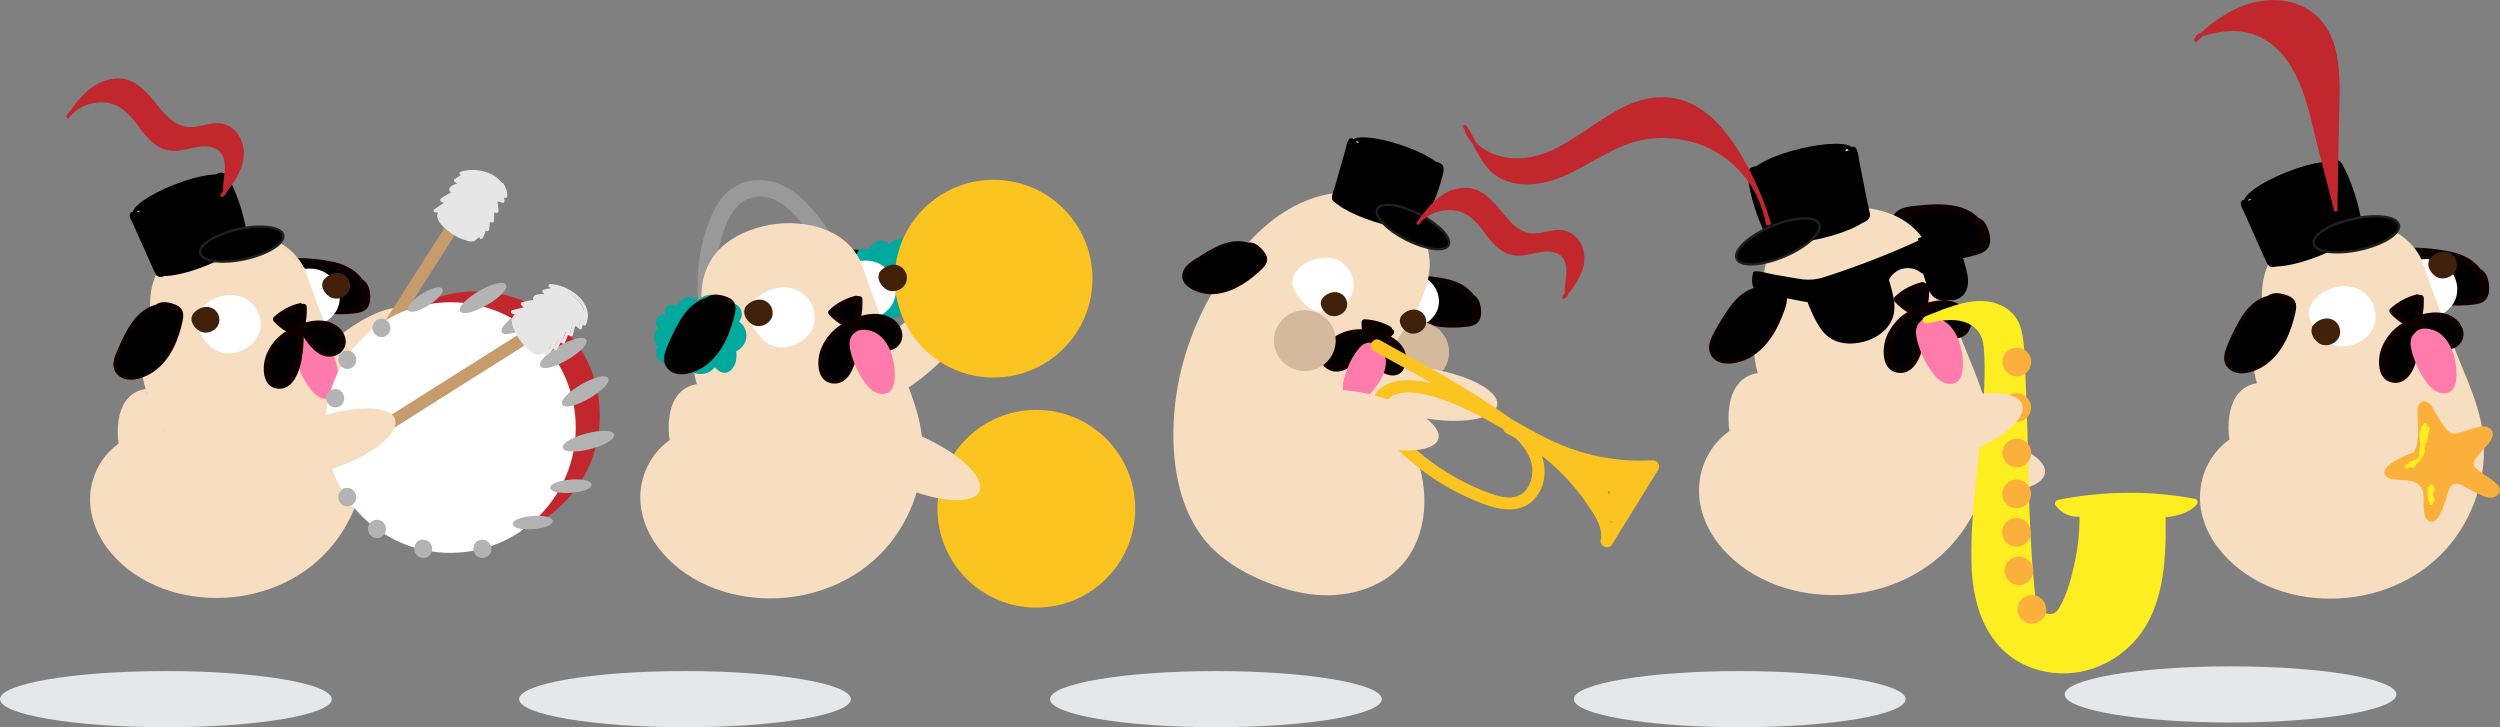 <?xml version="1.0" encoding="utf-8"?>
<!-- Generator: Adobe Illustrator 21.0.0, SVG Export Plug-In . SVG Version: 6.00 Build 0)  -->
<svg version="1.1" id="Layer_1" xmlns="http://www.w3.org/2000/svg" xmlns:xlink="http://www.w3.org/1999/xlink" x="0px" y="0px"
	 viewBox="0 0 1059.5 308.2" style="enable-background:new 0 0 1059.5 308.2;" xml:space="preserve">
<rect x="0" y="0" width="1059.5" height="308.2" fill="#808080" stroke="none"/>
<style type="text/css">
	.st0{fill:#E6E7E8;}
	.st1{fill:#0C0100;}
	.st2{fill:#FFFFFF;}
	.st3{fill:#F7DEC0;stroke:#F7DEC0;stroke-linecap:round;stroke-miterlimit:10;}
	.st4{fill:#C69C6D;stroke:#C69C6D;stroke-linecap:round;stroke-miterlimit:10;}
	.st5{fill:#F7DEC0;}
	.st6{fill:#42210B;}
	.st7{fill:#FF7BAC;}
	.st8{stroke:#231F20;stroke-linecap:round;stroke-miterlimit:10;}
	.st9{fill:#C1272D;}
	.st10{fill:#FFFFFF;stroke:#FFFFFF;stroke-linecap:round;stroke-miterlimit:10;}
	.st11{fill:#B3B3B3;stroke:#B3B3B3;stroke-linecap:round;stroke-miterlimit:10;}
	.st12{fill:#E6E6E6;}
	.st13{fill:#999999;}
	.st14{fill:#00A99D;}
	.st15{fill:#FCC420;stroke:#FCC420;stroke-linecap:round;stroke-miterlimit:10;}
	.st16{fill:#FBB03B;}
	.st17{fill:#FCEE21;}
	.st18{fill:#FBB03B;stroke:#FBB03B;stroke-linecap:round;stroke-miterlimit:10;}
	.st19{fill:#D4B99C;stroke:#D4B99C;stroke-linecap:round;stroke-miterlimit:10;}
	.st20{fill:#FCC420;}
</style>
<ellipse class="st0" cx="945.3" cy="294.3" rx="70.3" ry="11.9"/>
<g>
	<g>
		<g>
			<path d="M153.8,127.2c1.3-4-0.8-8.4-4.1-11s-7.5-3.6-11.6-4.3c-3.3-0.6-6.6-0.9-10-1.1c-2.1-0.1-4.5,0-6.2,1.3
				c-3,2.4-2.2,7.3,0,10.5c3,4.2,7.8,7,12.9,8.2c5.1,1.3,10.4,1.1,15.6,0.6c1.7-0.2,3.7-0.6,4.5-2.2c0.3-0.7,0.4-1.5,0.4-2.3
				c0.1-3.1-0.5-7-3.4-7.7"/>
			<g>
				<path class="st1" d="M155.2,127.6c2.2-8-4.7-13.9-11.6-16c-4.3-1.3-9-1.8-13.5-2.1c-3.5-0.2-7.8-0.5-10.1,2.7
					c-4.3,5.8,1.7,13.2,6.5,16.4c7.1,4.7,16.4,5.2,24.7,4.1c4.1-0.6,5.8-2.8,5.7-6.9c-0.1-3.3-1-6.8-4.5-7.9
					c-1.7-0.6-2.5,2.1-0.7,2.7c2.8,0.9,3.6,7.8,0.9,9c-1.5,0.7-3.8,0.6-5.4,0.7c-2,0.1-4.1,0.1-6.1,0c-6.8-0.4-15.2-3.2-18.5-9.8
					c-1.6-3.1-1.6-7.4,2.5-8.2c4-0.8,8.9,0.2,12.9,0.9c6.6,1.1,17.1,4.8,14.7,13.6C152,128.6,154.7,129.3,155.2,127.6L155.2,127.6z"
					/>
			</g>
		</g>
		<g>
			<path class="st2" d="M119.1,119.7c-2,1.2-3,3.7-2.7,5.9c0.2,2.2,1.4,4.1,2.7,5.9c1.7,2.5,3.8,4.8,6.6,6.1
				c6.1,2.8,14.7-0.7,17.4-7c2.7-6.2-0.9-13.8-7.3-16c-6.4-2.3-14.5,0.7-18.3,6.5"/>
		</g>
		<ellipse transform="matrix(0.772 -0.636 0.636 0.772 -62.797 129.636)" class="st3" cx="149.3" cy="152.4" rx="31" ry="10.8"/>
		
			<rect x="139.2" y="110.9" transform="matrix(0.538 -0.843 0.843 0.538 -11.68 204.827)" class="st4" width="83.8" height="4.3"/>
		<g>
			<path class="st5" d="M61.8,165.6c-2.9,0.3-5.5,2-7.3,4.2s-2.7,4.8-3.3,7.5c-1.5,6.7-0.7,13.8,2.3,20.1l-2.6-8.9
				c-9.5,6.3-13.6,18.2-11.6,28.8s9.6,19.9,19.1,26.2c20.3,13.2,49.8,12.1,69.7-1.6s29.4-38.7,24.4-61.2c-1.5-7-4.3-13.6-7-20.3
				c-6.2-15.3-12-30.7-17.5-46.3l0.7,1.5c-2.7-6.5-8.7-11.6-15.6-14.2c-7-2.6-14.9-2.8-22.2-1.4c-9.2,1.8-18.1,6.3-22.9,13.8
				c-4.5,7-4.9,15.7-3,23.6s6,15.2,10,22.4l-5.5-13.2c-3.4-0.4-6.7,2-8.1,4.9s-1.1,6.3-0.5,9.4c1.6,8,5.5,15.5,9.6,22.7
				c-0.2-0.3-0.5-0.7-0.7-1"/>
			<g>
				<path class="st5" d="M61.6,164.9c-14.4,2.2-13.1,23.1-8.7,32.8c0.3,0.7,1.5,0.2,1.3-0.6c-0.8-3-1.7-5.9-2.6-8.9
					c-0.1-0.4-0.7-0.7-1-0.4c-6.8,4.7-11.1,12-12.2,20.2c-1.1,8.6,1.8,17.1,6.9,24.1c10.7,14.4,28.9,21.4,46.5,21.3
					c17.8,0,35.4-6.9,47.4-20.3c11.4-12.7,17.2-30.3,15.2-47.3c-1.4-12-6.9-23.1-11.3-34.3c-4.9-12.5-9.6-25.1-14.1-37.8
					c-0.4,0.2-0.8,0.4-1.3,0.6c0.2,0.5,0.5,1,0.7,1.5c0.4,0.8,1.5,0.1,1.2-0.7C123,99.6,103.7,96,88.9,99.6
					c-7.2,1.7-14.4,5.3-19.2,11c-5,6-6.7,14-5.9,21.7c1.1,10,6.1,19,11,27.7c0.4,0.7,1.6,0.2,1.3-0.6c-1.9-4.4-3.7-8.8-5.5-13.2
					c-0.1-0.3-0.3-0.5-0.7-0.5c-3-0.2-5.8,1.2-7.6,3.5c-2.3,3-2.3,6.9-1.8,10.4c1.4,8.6,5.6,16.5,9.9,24c0.4-0.2,0.8-0.5,1.2-0.7
					c-0.2-0.3-0.5-0.7-0.7-1c-0.5-0.7-1.7,0-1.2,0.7c0.2,0.3,0.5,0.7,0.7,1c0.5,0.7,1.7,0.1,1.2-0.7c-3.4-6.1-6.8-12.2-8.7-19
					c-1-3.4-1.9-7.2-1-10.7c0.9-3.7,4.1-6.5,8-6.2c-0.2-0.2-0.5-0.3-0.7-0.5c1.9,4.4,3.7,8.8,5.5,13.2c0.4-0.2,0.8-0.4,1.3-0.6
					c-7.4-13.3-16.5-30.7-7-45.4c8.1-12.6,27-16.6,40.7-13.1c8.1,2,15.5,7.2,18.8,15c0.4-0.2,0.8-0.5,1.2-0.7
					c-0.2-0.5-0.5-1-0.7-1.5c-0.3-0.7-1.5-0.2-1.3,0.6c3.6,10.4,7.5,20.7,11.4,30.9c3.8,9.8,8.2,19.4,11.4,29.4
					c5.2,16.4,3.2,34.1-5.8,48.9c-9,14.8-24,24.4-41,27.5c-17.1,3.1-36-0.4-49.5-11.7c-7.5-6.1-13.6-14.9-14.4-24.8
					c-0.8-9.8,3.5-19.7,11.6-25.3c-0.3-0.1-0.7-0.3-1-0.4c0.8,3,1.7,5.9,2.6,8.9c0.4-0.2,0.8-0.4,1.3-0.6c-4.1-9-5.5-28.6,7.9-30.7
					C62.9,166.1,62.5,164.8,61.6,164.9L61.6,164.9z"/>
			</g>
		</g>
		<g>
			<path d="M73.8,131.3c-3.3-2.6-8.2-2-11.7,0.2s-5.9,5.9-7.9,9.5c-1.6,2.9-3,6-4.3,9c-0.8,2-1.5,4.2-0.8,6.3
				c1.2,3.7,6.2,4.5,9.9,3.4c5-1.4,9.2-5.1,12.1-9.5c2.8-4.4,4.5-9.4,5.7-14.5c0.4-1.7,0.7-3.7-0.6-5c-0.6-0.6-1.3-0.8-2-1.1
				c-2.9-1.1-6.8-1.9-8.4,0.7"/>
			<g>
				<path class="st1" d="M74.2,130.7c-6.4-4.5-13.9,0-17.9,5.5c-2.6,3.5-4.5,7.5-6.2,11.5c-1.4,3.1-3.2,7-1,10.2
					c3.8,5.5,12.3,2.4,16.5-0.7c6.7-5,10.1-13.2,11.8-21.2c0.8-3.8-0.1-6-3.9-7.2c-2.9-1-6.3-1.4-8.4,1.3c-0.6,0.7,0.7,1.4,1.2,0.7
					c1.3-1.7,3.5-1.5,5.4-1.1c2.3,0.5,4.7,1.3,4.7,4.1c0,1.9-0.8,4-1.4,5.8c-0.6,2-1.3,4.1-2.2,6c-2.9,6.4-8.8,13.6-16.4,13.8
					c-4.5,0.2-7.8-2.5-6.4-7.3c1.1-3.9,3.2-7.6,5.1-11.1c3.4-6.2,10.9-14.5,18.5-9.1C74.2,132.4,74.9,131.2,74.2,130.7L74.2,130.7z"
					/>
			</g>
		</g>
		<g>
			<path class="st2" d="M85.6,130.9c-2,1.2-3,3.7-2.7,5.9c0.2,2.2,1.4,4.1,2.7,5.9c1.7,2.5,3.8,4.8,6.6,6.1c6.1,2.8,14.7-0.7,17.4-7
				c2.7-6.2-0.9-13.8-7.3-16c-6.4-2.3-14.5,0.7-18.3,6.5"/>
		</g>
		<g>
			<path class="st6" d="M83.5,133.4c-0.7,0.4-1,1.2-0.9,2c0.1,0.7,0.5,1.4,0.9,2c0.6,0.8,1.3,1.6,2.2,2c2,0.9,4.9-0.3,5.8-2.3
				s-0.3-4.6-2.4-5.3s-4.8,0.3-6.1,2.1"/>
			<g>
				<path class="st6" d="M82.7,132.2c-3,2.3-1.2,6.1,1.5,7.9c2.5,1.7,6.2,0.8,7.9-1.7c1.8-2.6,0.7-6.3-2-7.7c-3-1.6-6.6,0-8.4,2.5
					c-1.1,1.4,1.4,2.8,2.4,1.4c0.8-1.2,2.4-1.9,3.8-1.7c1.6,0.2,2.8,2,2.2,3.5c-0.5,1.2-2,2-3.3,1.8c-0.9-0.1-3.8-2.7-2.6-3.6
					C85.6,133.5,84.2,131.1,82.7,132.2L82.7,132.2z"/>
			</g>
		</g>
		<g>
			<path class="st6" d="M138.9,119c-0.7,0.4-1,1.2-0.9,2c0.1,0.7,0.5,1.4,0.9,2c0.6,0.8,1.3,1.6,2.2,2c2,0.9,4.9-0.3,5.8-2.3
				s-0.3-4.6-2.4-5.3c-2.1-0.7-4.8,0.3-6.1,2.1"/>
			<g>
				<path class="st6" d="M138.1,117.8c-3,2.3-1.2,6.1,1.5,7.9c2.5,1.7,6.2,0.8,7.9-1.7c1.8-2.6,0.7-6.3-2-7.7c-3-1.6-6.6,0-8.4,2.5
					c-1.1,1.4,1.4,2.8,2.4,1.4c0.8-1.2,2.4-1.9,3.8-1.7c1.6,0.2,2.8,2,2.2,3.5c-0.5,1.2-2,2-3.3,1.8c-0.9-0.1-3.8-2.7-2.6-3.6
					C141,119.1,139.6,116.7,138.1,117.8L138.1,117.8z"/>
			</g>
		</g>
		<g>
			<path d="M127.4,129.8c-3.8,0.9-7.4,2.8-10.2,5.4c2,2.2,4.5,4,7.3,5.2c0.5,0.2,1.1,0.4,1.6,0.3c0.9-0.2,1.4-1.2,1.6-2.1
				c0.8-2.8,1.1-5.7,1-8.6"/>
			<g>
				<path class="st1" d="M126.9,128.5c-4.1,1-7.7,3-10.8,5.8c-0.6,0.5-0.5,1.4,0,2c1.5,1.6,3.3,3.1,5.2,4.2c1.5,0.9,3.5,2.1,5.4,1.5
					c1.6-0.6,2.1-2.3,2.5-3.8c0.7-2.7,0.9-5.4,0.8-8.1c0-1.8-2.8-1.8-2.8,0c0,1.4,0,2.9-0.1,4.3c-0.1,1-0.3,2-0.6,3.1
					c-0.1,0.3-0.1,0.6-0.2,0.8c0,0.7-0.3,1-1,0.7c-2.5,0.2-5.5-3.1-7.1-4.7c0,0.7,0,1.3,0,2c2.7-2.5,5.9-4.2,9.5-5.1
					C129.4,130.8,128.7,128.1,126.9,128.5L126.9,128.5z"/>
			</g>
		</g>
		<g>
			<path class="st7" d="M132.4,144.5c-2.3-1.3-5.6,0.2-6.2,2.8c-0.2,1.1,0,2.1,0.2,3.2c1.1,4.9,3.2,9.5,6.2,13.5
				c1.7,2.3,4.5,4.5,7.1,3.4c2.7-1.2,2.8-4.8,2.5-7.6c-0.4-3.6-1.1-7.3-2.9-10.4c-1.9-3.1-5.2-5.6-8.8-5.5c-1.1,0-2.3,0.4-2.9,1.3
				c-0.4,0.6-0.5,1.4-0.5,2.1c0,4.2,1.3,8.5,3.6,12"/>
			<g>
				<path class="st7" d="M133.1,143.3c-2.3-1.1-4.9-0.7-6.8,1.1c-2.3,2.3-1.5,5.6-0.7,8.4c1,3.6,2.6,7.2,4.7,10.3
					c1.7,2.5,3.9,5.4,7.1,5.9c7.2,1.2,6.5-8.4,5.7-12.7c-1.1-6.1-4.6-13.1-11.6-13.8c-9.9-1-4.8,13.1-2,17.5c1,1.5,3.4,0.1,2.4-1.4
					c-1.7-2.5-2.8-5.3-3.3-8.3c-0.2-1.7-0.6-4.9,1.8-5c1.3,0,2.7,0.4,3.8,1c4.9,2.8,6.3,9.5,6.6,14.7c0.1,2.1-0.2,6.1-3.4,5.3
					c-2.8-0.7-4.7-4.1-6-6.5c-1.4-2.5-2.6-5.2-3.3-8c-0.4-1.4-1.1-3.3-0.3-4.7c0.7-1.3,2.5-1.9,3.9-1.3
					C133.3,146.4,134.7,144.1,133.1,143.3L133.1,143.3z"/>
			</g>
		</g>
		<g>
			<path d="M126.4,139.7c-4.4,1.1-8.5,4.3-11.1,8.9c-1.2,2.1-2.1,4.5-2.2,7c-0.1,2.6,0.7,5.3,2.5,6.7c2.4,2,5.8,0.8,7.8-1.7
				c2-2.6,2.9-6.1,3.4-9.6s0.7-7.2,0.7-10.8c0-0.4,0-0.8,0.1-1.1c0.2-0.3,0.5-0.4,0.7-0.5c4.7-1.8,10.1-2.3,14.2,1
				c1.7,1.4,3.3,3.9,2.7,6.4c-0.4,1.4-1.4,2.5-2.5,3.1c-2.7,1.4-6,0.4-8.4-1.7c-2.4-2.1-4.2-5.2-6-8.1"/>
			<g>
				<path class="st1" d="M126,138.4c-6,1.6-10.8,6.2-13.1,11.9c-1.9,4.7-2,13.6,4.6,14.4c6.6,0.8,9.4-7.1,10.3-12.2
					c0.3-1.8,0.6-3.7,0.7-5.5c0.1-1,0.1-2.1,0.2-3.2c0-0.8-0.3-3,0-3.6c0.7-1.1,3.4-1.3,4.5-1.5c1.9-0.2,3.8-0.2,5.6,0.5
					c2.1,0.8,4.4,2.6,4.8,4.9c0.5,3-2.6,4.6-5.1,4.1c-4.5-1-7.1-6.1-9.2-9.7c-0.9-1.5-3.3-0.1-2.4,1.4c3,5.1,8.1,13.3,15.3,10.8
					c2.8-1,4.6-3.6,4.3-6.6c-0.4-3.3-2.9-5.9-5.9-7.2c-2.9-1.3-6.2-1.3-9.3-0.7c-1.3,0.3-3.1,0.6-4.2,1.4c-1.3,0.9-1.2,2.1-1.2,3.5
					c0,4.4-0.3,8.9-1.4,13.2c-0.7,3-3.6,9.6-7.9,7.2c-2-1.2-2.4-4.1-2.2-6.2c0.2-2.4,1.1-4.6,2.4-6.6c2.3-3.7,5.7-6.5,9.9-7.6
					C128.5,140.6,127.7,137.9,126,138.4L126,138.4z"/>
			</g>
		</g>
		<g>
			<g>
				<path d="M65.9,115.6c-1-2.7,6.8-8.2,17.6-12.4c10.7-4.2,20.2-5.5,21.2-2.9c1,2.7-6.8,8.2-17.6,12.4
					C76.4,117,66.9,118.2,65.9,115.6z"/>
				<path d="M56.4,90.6c-1-2.7,6.8-8.2,17.6-12.4c10.7-4.2,20.2-5.5,21.2-2.9c1,2.7-6.8,8.2-17.6,12.4C66.9,92,57.4,93.3,56.4,90.6z
					"/>
				<g>
					<g>
						<path class="st0" d="M58.8,90.7c0.9,0,0.9-1.4,0-1.4S57.9,90.7,58.8,90.7L58.8,90.7z"/>
					</g>
				</g>
				<g>
					<path d="M56.6,91.1c0.6-0.2-0.3-1.1-0.7-0.7s-0.2,1.1,0,1.7c3.4,7.7,6.9,15.3,10.4,23c0.2,0.4,0.4,0.8,0.7,1.1
						c0.7,0.5,1.6,0.3,2.4,0c12.2-4.2,23.8-10.1,34.6-17.4c-1.3-8-3.9-15.8-7.5-23c-0.4-0.7-0.8-1.5-1.6-1.9c-1-0.5-2.2,0.1-3.2,0.7
						C80.5,81,69,86.6,57.2,91.3c-0.6,0.2-1.3,0.7-1.2,1.3c0.1,0.7,1.4,0,0.8-0.2L56.6,91.1z"/>
					<g>
						<path d="M57.1,91.6c0-0.1,0.1-0.1,0.2-0.2c0.2-0.3,0.3-0.6,0.1-0.8c-0.6-1.1-2.1-1.1-2.4,0.3c-0.2,1.1,0.7,2.5,1.1,3.4
							c0.7,1.6,1.5,3.3,2.2,4.9c1.6,3.5,3.2,7.1,4.8,10.7c0.8,1.8,1.6,3.6,2.4,5.4c0.4,0.9,0.8,1.8,1.9,2c1,0.3,2.1-0.2,3-0.6
							c1.9-0.7,3.7-1.4,5.5-2.1c3.2-1.3,6.3-2.7,9.4-4.1c6.6-3.2,12.9-6.9,19-11c0.3-0.2,0.4-0.5,0.3-0.8
							c-1.3-7.5-3.5-14.8-6.9-21.7c-0.9-1.9-1.9-4.2-4.4-3.8c-1.5,0.3-3,1.4-4.4,2.1c-1.8,1-3.6,2-5.4,2.9c-6.9,3.6-14,7-21.2,10.1
							c-1.9,0.8-3.8,1.4-5.6,2.3c-0.7,0.3-1.5,0.8-1.5,1.7c0,1.2,1.4,1.5,2.1,0.7c0.2-0.2,0.3-0.6,0.1-0.8c-0.2-0.3-0.2-0.8-0.2-1.2
							c-0.1-0.9-1.5-0.5-1.4,0.4c0.1,0.5,0,1.1,0.4,1.5c0-0.3,0.1-0.6,0.1-0.8c0.2,0,0.4,0,0.7,0c0.5-0.2,1-0.4,1.5-0.6
							c0.7-0.3,1.4-0.6,2-0.8c1-0.4,2-0.8,3-1.3c2.5-1.1,5-2.2,7.5-3.4c5.1-2.4,10.2-4.9,15.2-7.6c2-1.1,7.2-5.2,9.3-2.8
							c0.7,0.8,1.1,2.2,1.6,3.2c0.7,1.4,1.3,2.9,1.9,4.4c2,5.1,3.4,10.3,4.3,15.7c0.1-0.3,0.2-0.5,0.3-0.8
							c-8.9,6.1-18.4,11.2-28.5,15.1c-1.9,0.7-5.6,2.9-7.4,1.9c-1.3-0.7-1.7-2.4-2.3-3.8c-0.6-1.4-1.3-2.7-1.9-4.1
							c-2.4-5.4-4.7-10.9-7.4-16.2c0-0.3,0.1-0.6,0.1-0.8c0,0.1-0.1,0.1-0.2,0.2C55.6,91.3,56.6,92.3,57.1,91.6z"/>
					</g>
				</g>
			</g>
			
				<ellipse transform="matrix(0.977 -0.213 0.213 0.977 -19.704 24.267)" class="st8" cx="102.5" cy="103.4" rx="18" ry="6.5"/>
		</g>
		<g>
			<path class="st9" d="M94,82.8c3.6-4.7,7.4-9.6,8.3-15.4s-1.9-12.7-7.6-14.2c-5-1.3-10.1,1.9-15.2,1.4c-5.5-0.5-9.8-4.9-13.3-9.3
				s-7-9.1-12.3-10.8c-5-1.6-10.6,0.1-14.8,3.2s-7.4,7.4-10.4,11.7c5.3-7.4,16.9-9.1,24.1-3.5c5.5,4.3,8.1,11.7,14,15.4
				c2.3,1.4,5,2.1,7.7,2.1c3.3,0,6.4-1.2,9.7-1.8c3.2-0.5,6.9-0.3,9.3,2c2.2,2.1,2.7,5.6,2.5,8.7s-1,6.2-0.7,9.3L94,82.8z"/>
			<g>
				<path class="st9" d="M94.6,83.3c4.5-5.8,9.7-12.6,8.6-20.4c-1-6.7-6-11.4-12.9-10.6c-4.4,0.6-8.8,2.5-13.2,1
					c-4.3-1.4-7.5-5.1-10.2-8.5c-4.7-5.8-9.8-12.2-18-11.5c-9.5,0.7-15.7,8.6-20.7,15.8c-0.5,0.7,0.7,1.4,1.2,0.7
					c3.4-4.6,9.3-6.8,14.9-6.4C51,44,55,48.5,58.7,53.6c3.3,4.5,6.8,8.9,12.5,10.1c6.6,1.4,13.4-3.5,19.7-0.9
					c4.2,1.7,4.7,6.4,4.3,10.3c-0.2,2.1-0.6,4.2-0.7,6.3c0,0.7,0.2,1.4,0,1.9c-0.1,0.3-0.6,0.6-0.8,0.9C92.9,83,93.9,84,94.6,83.3
					c0.4-0.4,1.1-0.9,1.3-1.4c0.2-0.6,0-1.4,0-2c0-1.1,0.1-2.3,0.3-3.4c0.4-3.5,1-7.1-0.3-10.5c-2.8-7.1-10.9-5.4-16.7-4.1
					c-4.8,1.1-9.5,0.8-13.5-2.4c-2.8-2.2-4.7-5.3-6.8-8.1c-3.6-4.9-7.7-8.8-14-9.5C38.5,41.2,32,43.8,28.1,49
					c0.4,0.2,0.8,0.5,1.2,0.7c4.4-6.4,9.7-13.3,17.8-14.9c8.3-1.6,13.6,4.5,18.2,10.4c4,4.9,8.9,10.3,15.7,10.1
					c3.6-0.1,7-1.6,10.7-1.7c3.9-0.1,7,2,8.7,5.4c4.1,8.4-1.9,16.8-6.9,23.3C93,83,94,84,94.6,83.3z"/>
			</g>
		</g>
		<ellipse class="st9" cx="201.6" cy="176.1" rx="52.6" ry="52.6"/>
		<ellipse class="st10" cx="190.9" cy="181.2" rx="52.6" ry="52.6"/>
		
			<rect x="149" y="160.8" transform="matrix(0.846 -0.534 0.534 0.846 -57.493 127.114)" class="st4" width="83.8" height="4.3"/>
		
			<ellipse transform="matrix(0.946 -0.325 0.325 0.946 -53.594 54.974)" class="st3" cx="137.6" cy="187.8" rx="31" ry="10.8"/>
		<ellipse transform="matrix(0.866 -0.5 0.5 0.866 -35.704 119.267)" class="st11" cx="204.7" cy="126.3" rx="10.7" ry="2.9"/>
		<ellipse transform="matrix(0.866 -0.5 0.5 0.866 -37.786 129.308)" class="st11" cx="222.4" cy="135.2" rx="10.7" ry="2.9"/>
		<ellipse transform="matrix(0.866 -0.5 0.5 0.866 -42.8 139.389)" class="st11" cx="238.7" cy="149.6" rx="10.7" ry="2.9"/>
		<ellipse transform="matrix(0.866 -0.5 0.5 0.866 -49.704 146.222)" class="st11" cx="248" cy="165.9" rx="10.7" ry="2.9"/>
		
			<ellipse transform="matrix(0.968 -0.251 0.251 0.968 -38.955 68.671)" class="st11" cx="249.4" cy="186.9" rx="10.7" ry="2.9"/>
		
			<ellipse transform="matrix(0.997 -8.100870e-02 8.100870e-02 0.997 -15.889 20.273)" class="st11" cx="241.9" cy="206" rx="8.3" ry="2.3"/>
		
			<ellipse transform="matrix(0.968 -0.251 0.251 0.968 -51.855 58.851)" class="st11" cx="204.5" cy="232.5" rx="3.3" ry="3.4"/>
		
			<ellipse transform="matrix(0.997 -8.100870e-02 8.100870e-02 0.997 -17.19 19.011)" class="st11" cx="225.7" cy="221.4" rx="8" ry="2.3"/>
		<ellipse transform="matrix(0.846 -0.534 0.534 0.846 -39.919 115.775)" class="st11" cx="180.1" cy="126.9" rx="8" ry="2.3"/>
		
			<ellipse transform="matrix(0.968 -0.251 0.251 0.968 -29.707 45.091)" class="st11" cx="161.7" cy="138.9" rx="3.3" ry="3.4"/>
		
			<ellipse transform="matrix(0.968 -0.251 0.251 0.968 -33.565 41.881)" class="st11" cx="147.2" cy="152.4" rx="3.3" ry="3.4"/>
		
			<ellipse transform="matrix(0.968 -0.251 0.251 0.968 -37.825 41.122)" class="st11" cx="142.1" cy="168.7" rx="3.3" ry="3.4"/>
		
			<ellipse transform="matrix(0.968 -0.251 0.251 0.968 -48.19 43.748)" class="st11" cx="147.2" cy="210.6" rx="3.3" ry="3.4"/>
		
			<ellipse transform="matrix(0.968 -0.251 0.251 0.968 -51.179 47.348)" class="st11" cx="159.8" cy="224.1" rx="3.3" ry="3.4"/>
		
			<ellipse transform="matrix(0.968 -0.251 0.251 0.968 -52.661 52.543)" class="st11" cx="179.4" cy="232.5" rx="3.3" ry="3.4"/>
		<g>
			<path class="st12" d="M214.1,80.5c-0.6-3.2-3.4-5.2-6.3-6.4c-3.9-1.6-8.4-2.4-12.5-0.8c1.1,0.2,2.2,0.4,3.3,0.7
				c-1.8,0.4-3.5,1.3-4.9,2.5c0.9,0.5,1.8,0.8,2.8,1c-1.7,0.5-3.3,1.2-4.8,2.1c-0.2,0.1-0.4,0.2-0.5,0.4c-0.5,0.7,0.6,1.4,1.4,1.4
				c-2,0.7-3.8,1.8-5.4,3.2c0.8,0.5,1.7,0.7,2.7,0.8c-1.8,1.3-3.5,2.5-5.3,3.7c1,0,1.9-0.1,2.9-0.1c-1.2,0.6-1.6,2.2-1.3,3.4
				c0.3,1.2,1.3,2.1,2.1,2.9c3.1,2.8,6.7,5.2,10.9,6c0.5,0.1,1,0.1,1.5,0c0.7-0.3,1.1-1.2,1.8-1.6c0.7-0.5,1.8-0.1,1.5,0.6
				c0.9-1.2,1.4-2.7,1.4-4.1c0.5,0.3,1,0.5,1.4,0.8c0.1-1.4,0.3-2.7,0.5-4.1c0.6,0.1,1.1,0.2,1.6,0.4c0-1.4,0-2.8,0.1-4.2
				c0.6,0,1.2,0,1.8,0.1c-0.2-1.6-0.3-3.3-0.5-4.9c1.1,0,2.1,0.2,3,0.7c-0.1-1-0.3-2-0.4-2.9c0.5,0.3,1,0.6,1.5,0.8
				c0-1.8-0.5-3.6-1.5-5L214.1,80.5z"/>
			<g>
				<path class="st12" d="M213.6,80c-1.7-7.2-12.4-9.3-18.4-7.2c-0.6,0.2-0.7,1.1,0,1.3c1,0.2,2.1,0.4,3.1,0.6c0-0.4,0-1.1,0-1.6
					c-2.2,0.6-3.9,1.5-5.7,2.9c-0.4,0.3-0.3,1,0.2,1.2c1.1,0.6,2.1,0.9,3.2,1.2c0-0.5,0-1,0-1.4c-1.5,0.5-4.7,1.2-5.5,2.8
					c-0.6,1.2,0.8,2,1.8,2.3c0-0.4,0-1.2,0-1.2s-3.9,2-5.6,3.4c-0.3,0.3-0.2,0.9,0.1,1.1c0.9,0.5,1.8,0.7,2.8,0.9
					c0-0.4-0.1-0.8-0.2-1.3c-1.8,1.3-3.5,2.5-5.3,3.7c-0.5,0.4-0.4,1.4,0.4,1.3c1,0,1.9-0.1,2.9-0.1c-0.1-0.4-0.2-0.9-0.4-1.3
					c-4.3,3,0.5,7.5,3.2,9.5c2.2,1.7,4.7,3.1,7.3,3.8c0.9,0.3,2,0.6,2.9,0.4c0.5-0.1,0.7-0.2,1.1-0.5c0,0,1.7-1.6,1.7-1.2
					c0,0.7,0.9,0.9,1.3,0.4c0.9-1.4,1.4-2.8,1.4-4.5c-0.4,0.2-0.7,0.4-1.1,0.6c0.5,0.3,1,0.5,1.4,0.8c0.5,0.3,1-0.1,1.1-0.6
					c0.1-1.4,0.3-2.7,0.5-4.1c-0.3,0.2-0.6,0.5-0.9,0.7c0.6,0.1,1.1,0.2,1.6,0.4c0.5,0.1,0.9-0.2,0.9-0.7c0-1.4,0-2.8,0.1-4.2
					c-0.2,0.2-0.5,0.5-0.7,0.7c0.6,0,1.2,0,1.8,0.1c0.4,0,0.7-0.3,0.7-0.7c-0.2-1.6-0.3-3.3-0.5-4.9c-0.2,0.2-0.5,0.5-0.7,0.7
					c0.9,0,1.8,0.2,2.7,0.6c0.6,0.3,1.1-0.2,1-0.8c-0.1-1-0.3-2-0.4-2.9c-0.3,0.3-0.7,0.5-1,0.8c0.5,0.3,1,0.6,1.5,0.8
					c0.5,0.2,1.1,0,1.1-0.6c0-2-0.6-3.7-1.6-5.4c-0.5-0.7-1.6-0.1-1.2,0.7c0.4,0.9,0.9,1.9,1.3,2.8c0.4,0.8,1.6,0.1,1.2-0.7
					c-0.4-0.9-0.9-1.9-1.3-2.8c-0.4,0.2-0.8,0.5-1.2,0.7c0.9,1.5,1.4,2.9,1.4,4.7c0.4-0.2,0.7-0.4,1.1-0.6c-0.5-0.3-1-0.6-1.5-0.8
					c-0.6-0.3-1.1,0.2-1,0.8c0.1,1,0.3,2,0.4,2.9c0.3-0.3,0.7-0.5,1-0.8c-1.1-0.5-2.1-0.7-3.4-0.8c-0.4,0-0.7,0.3-0.7,0.7
					c0.2,1.6,0.3,3.3,0.5,4.9c0.2-0.2,0.5-0.5,0.7-0.7c-0.6,0-1.2,0-1.8-0.1c-0.4,0-0.7,0.3-0.7,0.7c0,1.4,0,2.8-0.1,4.2
					c0.3-0.2,0.6-0.5,0.9-0.7c-0.6-0.1-1.1-0.2-1.6-0.4c-0.5-0.1-0.8,0.2-0.9,0.7c-0.1,1.4-0.3,2.7-0.5,4.1c0.4-0.2,0.7-0.4,1.1-0.6
					c-0.5-0.3-1-0.5-1.4-0.8c-0.5-0.3-1,0-1.1,0.6c-0.1,1.4-0.5,2.6-1.3,3.8c0.4,0.1,0.9,0.2,1.3,0.4c0-0.8-0.5-1.4-1.4-1.5
					c-0.5,0-0.9,0.1-1.3,0.4c-0.3,0.2-0.5,0.5-0.7,0.7c-0.9,0.6-2.3,0.7-3.4,0.5c-2.7-0.6-14.9-7.5-10.2-10.7
					c0.5-0.4,0.4-1.4-0.4-1.3c-1,0-1.9,0.1-2.9,0.1c0.1,0.4,0.2,0.9,0.4,1.3c1.8-1.3,3.5-2.5,5.3-3.7c0.4-0.3,0.5-1.2-0.2-1.3
					c-0.9-0.1-1.6-0.3-2.5-0.7c0,0.4,0.1,0.7,0.1,1.1c1.6-1.3,3.2-2.3,5.1-3c0.6-0.2,0.7-1.2,0-1.4c-1.5-0.3,1.4-1.7,1.3-1.6
					c0.8-0.4,1.7-0.7,2.7-1c0.6-0.2,0.7-1.2,0-1.4c-1-0.2-1.7-0.5-2.7-0.9c0,0.4,0.1,0.7,0.1,1.1c1.4-1.1,2.9-1.9,4.7-2.3
					c0.7-0.2,0.7-1.2,0-1.4c-1.1-0.2-3.2-0.7-3.2-0.7s0,1,0,1.5c5.3-1.9,15.3-0.2,16.8,6.3C212.6,81.2,213.8,80.8,213.6,80z"/>
			</g>
		</g>
		<g>
			<path class="st12" d="M247.7,134.9c0.7-3.2-1.3-6.1-3.5-8.3c-3-2.9-6.9-5.3-11.4-5.3c0.9,0.6,1.9,1.2,2.8,1.8
				c-1.8-0.3-3.7-0.1-5.5,0.5c0.6,0.8,1.4,1.4,2.3,2c-1.7-0.1-3.5-0.1-5.3,0.2c-0.2,0-0.5,0.1-0.7,0.2c-0.7,0.5,0.1,1.4,0.8,1.8
				c-2.1,0-4.2,0.3-6.2,1c0.6,0.7,1.4,1.3,2.2,1.8c-2.1,0.5-4.2,1-6.3,1.5c0.9,0.3,1.8,0.7,2.7,0.9c-1.3,0.1-2.3,1.5-2.4,2.7
				c-0.1,1.3,0.4,2.4,0.9,3.5c1.9,3.8,4.4,7.3,8,9.5c0.4,0.3,0.9,0.5,1.4,0.5c0.8,0,1.4-0.7,2.2-0.9c0.7-0.2,1.8,0.6,1.2,1.1
				c1.3-0.8,2.2-2,2.8-3.4c0.4,0.4,0.7,0.8,1.1,1.3c0.7-1.2,1.3-2.5,2-3.7c0.5,0.3,0.9,0.7,1.4,1c0.5-1.3,1.1-2.6,1.6-3.9
				c0.6,0.2,1.1,0.5,1.7,0.7c0.4-1.6,0.9-3.2,1.3-4.7c1,0.4,1.9,1,2.5,1.7c0.2-1,0.5-1.9,0.7-2.9c0.4,0.4,0.7,0.9,1.1,1.3
				c0.7-1.7,0.8-3.6,0.4-5.3L247.7,134.9z"/>
			<g>
				<path class="st12" d="M249.1,135.1c1.1-8.1-8.7-14.5-15.9-14.7c-0.7,0-1,1-0.4,1.3c1,0.6,1.9,1.2,2.9,1.8
					c0.1-0.4,0.2-0.9,0.4-1.3c-2-0.2-3.9,0-5.8,0.6c-0.5,0.1-0.7,0.8-0.3,1.2c0.8,0.9,1.5,1.5,2.5,2.1c0.1-0.4,0.2-0.9,0.4-1.3
					c-1.5-0.1-5.3-0.6-6.6,0.7c-1,1.1,0.1,2.3,1,2.9c0.1-0.4,0.2-0.9,0.4-1.3c-2.2,0-4.4,0.4-6.5,1c-0.5,0.2-0.7,0.8-0.3,1.2
					c0.7,0.8,1.4,1.4,2.4,1.9c0-0.4,0.1-0.9,0.2-1.3c-2.1,0.5-4.3,1-6.5,1.6c-0.7,0.2-0.6,1.1,0,1.4c0.9,0.3,1.9,0.7,2.8,1
					c0-0.5,0-0.9,0-1.4c-5.4,1.4-1.9,7.8-0.1,10.7c1.4,2.2,3.1,4.2,5.1,5.7c0.9,0.7,1.9,1.5,3,1.5c0.5,0,3-0.6,3-0.8
					c-0.2,0.6,0.3,1.4,1,1c1.4-1,2.4-2.1,3.1-3.7c-0.4,0-0.8,0.1-1.1,0.1c0.4,0.4,0.7,0.9,1.1,1.3c0.3,0.3,0.9,0.2,1.1-0.1
					c0.7-1.2,1.3-2.5,2-3.8c-0.3,0.1-0.7,0.2-1,0.2c0.5,0.3,1,0.7,1.4,1s0.9,0,1-0.4c0.5-1.3,1.1-2.6,1.6-3.9
					c-0.3,0.1-0.7,0.3-1,0.4c0.6,0.2,1.1,0.5,1.7,0.8c0.4,0.2,0.9,0,1-0.4c0.4-1.6,0.9-3.2,1.3-4.8c-0.3,0.1-0.7,0.3-1,0.4
					c1,0.4,1.7,0.9,2.4,1.7c0.4,0.4,1.1,0.2,1.2-0.3c0.2-1,0.5-1.9,0.7-2.9c-0.4,0.1-0.8,0.2-1.2,0.3c0.4,0.4,0.8,0.9,1.1,1.3
					s1,0.1,1.2-0.3c0.7-1.9,0.9-3.8,0.4-5.7c-0.1-0.8-1.5-0.6-1.4,0.2c0,1,0.1,2.1,0.2,3.1C247.6,136,249.1,136,249.1,135.1
					c-0.1-1-0.2-2.1-0.3-3.1c-0.5,0-1,0.1-1.4,0.2c0.3,1.8,0.1,3.3-0.4,5c0.4-0.1,0.8-0.2,1.2-0.3c-0.4-0.4-0.8-0.9-1.1-1.3
					c-0.3-0.4-1.1-0.2-1.2,0.3c-0.2,1-0.5,1.9-0.7,2.9c0.4-0.1,0.8-0.2,1.2-0.3c-0.8-0.9-1.6-1.4-2.7-1.9c-0.4-0.2-0.9,0-1,0.4
					c-0.4,1.6-0.9,3.2-1.3,4.8c0.3-0.1,0.7-0.3,1-0.4c-0.6-0.2-1.1-0.5-1.7-0.8c-0.5-0.2-0.9,0-1,0.4c-0.5,1.3-1.1,2.6-1.6,3.9
					c0.3-0.1,0.7-0.3,1-0.4c-0.5-0.3-1-0.7-1.4-1c-0.3-0.2-0.8,0-1,0.2c-0.7,1.2-1.3,2.5-2,3.8c0.4,0,0.8-0.1,1.1-0.1
					c-0.4-0.4-0.7-0.9-1.1-1.3c-0.3-0.3-1-0.2-1.1,0.1c-0.6,1.3-1.4,2.3-2.6,3.2c0.3,0.3,0.7,0.7,1,1c0.3-0.8,0.3-1.5-0.5-2
					c-0.4-0.3-1-0.3-1.5-0.2c-1.3,0.2-1.8,1.1-3.5,0.2c-2.7-1.4-12.4-13.1-6.5-14.6c0.7-0.2,0.6-1.1,0-1.4c-0.9-0.3-1.9-0.7-2.8-1
					c0,0.5,0,0.9,0,1.4c2.1-0.5,4.3-1,6.5-1.6c0.6-0.1,0.7-1,0.2-1.3c-0.8-0.5-1.5-1-2.1-1.7c-0.1,0.4-0.2,0.8-0.3,1.2
					c2-0.7,4-1,6.1-1c0.8,0,0.9-1,0.4-1.3c-1.5-1.1,1.8-1,2.2-1c0.9,0,1.8,0,2.7,0c0.8,0,0.9-1,0.4-1.3c-0.9-0.6-1.5-1.1-2.2-1.9
					c-0.1,0.4-0.2,0.8-0.3,1.2c1.8-0.6,3.6-0.7,5.4-0.5c0.8,0.1,0.9-1,0.4-1.3c-1-0.6-1.9-1.2-2.9-1.8c-0.1,0.4-0.2,0.9-0.4,1.3
					c6.1,0.1,15.5,5.9,14.5,12.9C247.6,135.6,249,136,249.1,135.1z"/>
			</g>
		</g>
	</g>
	<g>
		<g>
			<path d="M389.9,124c1.3-4.1-0.8-8.6-4.2-11.3c-3.3-2.7-7.7-3.7-11.9-4.4c-3.4-0.6-6.8-0.9-10.2-1.1c-2.2-0.1-4.6,0-6.4,1.3
				c-3.1,2.4-2.2,7.5,0,10.7c3.1,4.3,8,7.2,13.2,8.5s10.7,1.1,16,0.6c1.8-0.2,3.8-0.6,4.6-2.2c0.3-0.7,0.4-1.5,0.4-2.3
				c0.1-3.2-0.5-7.2-3.5-7.9"/>
			<g>
				<path class="st1" d="M391.3,124.4c2.3-8.2-4.8-14.3-11.9-16.4c-4.4-1.3-9.2-1.8-13.9-2.1c-3.6-0.2-8-0.5-10.4,2.8
					c-4.4,6,1.7,13.6,6.6,16.8c7.3,4.9,16.9,5.3,25.3,4.2c4.3-0.6,6-2.9,5.8-7.1c-0.1-3.3-1.1-7-4.6-8.1c-1.8-0.6-2.5,2.2-0.8,2.8
					c2.9,1,3.7,8,0.9,9.2c-1.6,0.7-3.9,0.6-5.6,0.8c-2.1,0.1-4.2,0.1-6.3,0c-7-0.4-15.6-3.2-19-10c-1.6-3.2-1.6-7.5,2.6-8.4
					c4.1-0.8,9.2,0.2,13.2,0.9c6.8,1.1,17.6,5,15,14C388.1,125.4,390.8,126.2,391.3,124.4L391.3,124.4z"/>
			</g>
		</g>
		<g>
			<g>
				<path class="st13" d="M304.2,134.6c-2-10.2-1.9-20.8,0.8-30.9c2.1-8.1,5.6-19,15.2-20.3c10-1.4,17.7,8.3,22.8,15.5
					c6.3,8.7,12,18,17,27.6c1.3,2.6,2.7,5.3,3.9,7.9c1.1,2.3,1.9,5.2,4.1,6.6c2.3,1.5,5.8,1,6.6-2c0.6-2.1-0.9-4.9-3.2-5.3
					c-1.7-0.3-3.1,0.2-4.1,1.6c0,0-0.1,0.1-0.1,0.2c-2.6,3.8,3.6,7.4,6.2,3.6c0,0,0.1-0.1,0.1-0.2c-1.3,0.5-2.7,1.1-4.1,1.6
					c-0.6-0.6-1.2-1.1-1.8-1.7c0-0.6,0-1.3,0-1.9c0,0.1,0,0.1,0,0.2c0.8-0.8,1.7-1.7,2.5-2.5c-0.1,0-0.2,0-0.3,0.1
					c0.6,0,1.3,0,1.9,0c0.7,0.1,0.2,0.5,0.1-0.1c-0.1-0.7-0.6-1.4-0.9-2c-0.5-1.2-1.1-2.4-1.7-3.6c-1.1-2.4-2.3-4.8-3.5-7.1
					c-2.5-4.8-5.2-9.5-8-14c-5.4-8.7-11.1-17.9-18.9-24.7c-7.3-6.3-17-9.3-26.2-4.8c-8.5,4.2-12.2,14.6-14.5,23
					c-3.1,11.5-3.2,23.4-0.9,35.1C298.2,141,305.1,139.1,304.2,134.6L304.2,134.6z"/>
			</g>
		</g>
		<g>
			<path class="st14" d="M368,106.9c1.1-1.5,2.3-3.1,4-3.8c1.7-0.7,4.2,0,4.6,1.8c1.4-2.1,3.9-3.2,6.4-3c2.4,0.2,4.7,1.9,5.6,4.2
				c1.7-1.2,4.3-0.7,5.5,1s0.7,4.3-1,5.6c2.3,1.1,3.8,3.8,3.6,6.4c-0.2,2.6-2.1,4.9-4.5,5.7c0.4,1.9,0.2,4-0.5,5.7
				c-0.6,1.5-1.9,3-3.5,3.1c-1.8,0.1-3.2-1.4-4.3-2.8c-2,3.7-7.8,4.3-10.6,1.2c-0.3-0.4-0.7-0.9-1.1-1.1c-0.7-0.3-1.5-0.2-2.2-0.1
				c-2.7,0.3-5.4-0.3-7.7-1.8c-1.1-0.7-2.2-1.7-2.5-3s0.7-2.9,2-2.9c-1.5-0.6-2.6-2.1-2.7-3.8c0-1.6,1-3.3,2.4-4
				c-1.4-0.6-2.1-2.4-1.4-3.8c0.7-1.3,2.6-1.9,3.9-1.1c-0.5-1.4-0.3-3.2,0.9-4.1c1.2-0.9,3.4,0.2,3.1,1.7L368,106.9z"/>
			<g>
				<path class="st14" d="M368.5,107.2c0.8-1.1,1.6-2.1,2.7-2.9c1.4-1,3.9-1.4,4.7,0.7c0.2,0.6,0.9,0.7,1.3,0.2
					c3-4,8.6-3.2,10.7,1.1c0.2,0.3,0.7,0.4,1,0.2c3.7-2.1,6.9,2.7,3.7,5.5c-0.3,0.3-0.2,0.9,0.1,1.1c4.5,2.5,4.2,8.9-0.8,10.7
					c-0.4,0.1-0.6,0.5-0.5,0.9c0.4,2.2,0.2,4.9-1.3,6.7c-2.1,2.4-4.3,0.4-5.8-1.4c-0.3-0.4-0.9-0.2-1.1,0.1c-1.1,1.9-3.2,3-5.5,2.9
					s-3.2-1.4-4.8-2.7c-1.4-1.1-3.3-0.4-5-0.5c-1.6-0.1-3.2-0.5-4.6-1.3c-0.7-0.3-1.4-0.7-1.9-1.3c-0.7-0.9-1.8-3.3,0.3-3.6
					c0.6,0,1.1-1,0.4-1.3c-2.8-1.3-3.1-4.9-0.3-6.5c0.5-0.3,0.5-1,0-1.2c-2.4-1.3-0.9-4.9,1.7-3.7c0.5,0.2,1.2-0.1,1.1-0.8
					c-0.2-0.4-0.2-0.9-0.1-1.4c-0.2-1.4,0.7-1.7,2.7-0.8c0,0.9,1.4,0.9,1.4,0c0-0.4,0-0.8,0.1-1.1c0-0.9-1.4-0.9-1.4,0
					c0,0.4,0,0.8-0.1,1.1c0.5,0,1,0,1.4,0c0-1.7-1.6-3-3.3-2.6c-2.3,0.5-2.6,3.3-2.1,5.2c0.3-0.3,0.7-0.5,1.1-0.8
					c-4.3-2-7.3,3.9-3.2,6.2c0-0.4,0-0.8,0-1.2c-3.6,2.1-3.6,7.2,0.3,9c0.1-0.4,0.2-0.9,0.4-1.3c-2.4,0.3-3.4,2.8-2.3,4.8
					c1.6,3,6.1,4.3,9.3,4.3c1.5,0,2.5-0.2,3.9,0.8c0.5,0.4,0.9,0.9,1.4,1.2c1.1,0.7,2.4,1.1,3.8,1.1c2.7,0.1,5.3-1.2,6.7-3.6
					c-0.4,0-0.8,0.1-1.1,0.1c1.8,2.1,4.3,4.2,7,2.2c2.8-2,3.2-6,2.6-9c-0.1,0.3-0.3,0.6-0.5,0.9c6-2.2,6.7-10.1,1.1-13.3
					c0,0.4,0.1,0.8,0.1,1.1c4.5-3.9-0.2-10.7-5.4-7.7c0.3,0.1,0.7,0.2,1,0.2c-2.6-5.5-9.6-6-13.2-1.1c0.4,0,0.9,0.1,1.3,0.2
					c-0.7-1.8-2.4-2.7-4.3-2.6c-2.6,0.2-4.3,2.5-5.6,4.4C366.8,107.3,368,108,368.5,107.2z"/>
			</g>
		</g>
		<g>
			<path class="st2" d="M354.4,116.4c-2.1,1.2-3.1,3.8-2.8,6s1.4,4.3,2.7,6.1c1.8,2.5,3.9,4.9,6.7,6.3c6.3,2.9,15.1-0.8,17.8-7.2
				s-1-14.1-7.5-16.4s-14.9,0.8-18.8,6.6"/>
		</g>
		<ellipse transform="matrix(0.772 -0.636 0.636 0.772 -7.431 278.993)" class="st3" cx="385.2" cy="149.9" rx="31.8" ry="11"/>
		<g>
			<path class="st5" d="M295.6,163.4c-3,0.3-5.6,2.1-7.5,4.3c-1.8,2.2-2.8,5-3.4,7.7c-1.5,6.9-0.7,14.1,2.3,20.6l-2.6-9.1
				c-9.7,6.5-14,18.6-11.9,29.6c2.1,10.9,9.8,20.4,19.6,26.8c20.9,13.5,51.1,12.4,71.5-1.7c20.4-14.1,30.2-39.7,25.1-62.8
				c-1.6-7.2-4.4-14-7.2-20.8c-6.4-15.7-12.3-31.5-18-47.5l0.7,1.5c-2.7-6.7-8.9-11.9-16-14.6c-7.2-2.7-15.2-2.9-22.8-1.5
				c-9.4,1.8-18.5,6.5-23.4,14.1c-4.6,7.2-5,16.1-3.1,24.2c2,8.1,6.1,15.6,10.3,23l-5.7-13.5c-3.5-0.4-6.9,2-8.3,5s-1.1,6.4-0.5,9.6
				c1.6,8.2,5.6,15.9,9.8,23.3c-0.2-0.3-0.5-0.7-0.7-1"/>
			<g>
				<path class="st5" d="M295.4,162.8c-14.8,2.3-13.5,23.6-8.9,33.6c0.3,0.8,1.5,0.2,1.3-0.6c-0.9-3.1-1.8-6.1-2.6-9.1
					c-0.1-0.4-0.7-0.7-1.1-0.4c-6.9,4.8-11.4,12.3-12.5,20.7c-1.1,8.8,1.8,17.6,7.1,24.7c11,14.8,29.7,21.9,47.7,21.9
					c18.2,0,36.3-7.1,48.6-20.8c11.7-13,17.7-31,15.6-48.5c-1.5-12.3-7.1-23.7-11.6-35.2c-5.1-12.8-9.9-25.7-14.4-38.7
					c-0.4,0.2-0.9,0.4-1.3,0.6c0.2,0.5,0.5,1,0.7,1.5c0.4,0.9,1.6,0.1,1.2-0.7c-6.8-15.9-26.6-19.6-41.8-15.9
					c-7.6,1.8-14.9,5.4-19.9,11.3c-5.2,6.2-6.9,14.3-6,22.2c1.1,10.3,6.3,19.5,11.3,28.4c0.4,0.7,1.6,0.2,1.3-0.6
					c-1.9-4.5-3.8-9-5.7-13.5c-0.1-0.3-0.3-0.5-0.7-0.5c-3.1-0.2-6,1.2-7.8,3.6c-2.3,3.1-2.4,7.1-1.8,10.7c1.4,8.8,5.8,17,10.1,24.6
					c0.4-0.2,0.8-0.5,1.2-0.7c-0.2-0.3-0.5-0.7-0.7-1c-0.5-0.8-1.8,0-1.2,0.7c0.2,0.3,0.5,0.7,0.7,1c0.5,0.8,1.7,0.1,1.2-0.7
					c-3.5-6.2-6.9-12.6-8.9-19.4c-1-3.5-1.9-7.4-1.1-11c0.9-3.8,4.2-6.7,8.2-6.4c-0.2-0.2-0.5-0.3-0.7-0.5c1.9,4.5,3.8,9,5.7,13.5
					c0.4-0.2,0.9-0.4,1.3-0.6c-7.6-13.6-16.9-31.5-7.2-46.5c8.4-12.9,27.7-17.1,41.7-13.5c8.3,2.1,15.9,7.4,19.2,15.4
					c0.4-0.2,0.8-0.5,1.2-0.7c-0.2-0.5-0.5-1-0.7-1.5c-0.3-0.7-1.6-0.2-1.3,0.6c3.7,10.7,7.6,21.2,11.7,31.7
					c3.9,10,8.5,19.9,11.7,30.2c5.3,16.9,3.3,35-6,50.2c-9.2,15.1-24.6,25.1-42,28.2c-17.5,3.2-36.9-0.4-50.8-12
					c-7.6-6.3-13.8-15.3-14.7-25.5c-0.9-10.1,3.6-20.2,11.9-25.9c-0.3-0.1-0.7-0.3-1.1-0.4c0.9,3.1,1.8,6.1,2.6,9.1
					c0.4-0.2,0.9-0.4,1.3-0.6c-4.2-9.3-5.6-29.4,8.1-31.5C296.7,163.9,296.3,162.6,295.4,162.8L295.4,162.8z"/>
			</g>
		</g>
		<g>
			<path class="st14" d="M286.8,130.8c1.1-1.5,2.3-3.1,4-3.8c1.7-0.7,4.2,0,4.6,1.8c1.4-2.1,3.9-3.2,6.4-3c2.4,0.2,4.7,1.9,5.6,4.2
				c1.7-1.2,4.3-0.7,5.5,1s0.7,4.3-1,5.6c2.3,1.1,3.8,3.8,3.6,6.4c-0.2,2.6-2.1,4.9-4.5,5.7c0.4,1.9,0.2,4-0.5,5.7
				c-0.6,1.5-1.9,3-3.5,3.1c-1.8,0.1-3.2-1.4-4.3-2.8c-2,3.7-7.8,4.3-10.6,1.2c-0.3-0.4-0.7-0.9-1.1-1.1c-0.7-0.3-1.5-0.2-2.2-0.1
				c-2.7,0.3-5.4-0.3-7.7-1.8c-1.1-0.7-2.2-1.7-2.5-3s0.7-2.9,2-2.9c-1.5-0.6-2.6-2.1-2.7-3.8c0-1.6,1-3.3,2.4-4
				c-1.4-0.6-2.1-2.4-1.4-3.8s2.6-1.9,3.9-1.1c-0.5-1.4-0.3-3.2,0.9-4.1c1.2-0.8,3.4,0.2,3.1,1.7L286.8,130.8z"/>
			<g>
				<path class="st14" d="M287.3,131.1c0.8-1.1,1.6-2.1,2.7-2.9c1.4-1,3.9-1.4,4.7,0.7c0.2,0.6,0.9,0.7,1.3,0.2
					c3-4,8.6-3.2,10.7,1.1c0.2,0.3,0.7,0.4,1,0.2c3.7-2.1,6.9,2.7,3.7,5.5c-0.3,0.3-0.2,0.9,0.1,1.1c4.5,2.5,4.2,8.9-0.8,10.7
					c-0.4,0.1-0.6,0.5-0.5,0.9c0.4,2.2,0.2,4.9-1.3,6.7c-2.1,2.4-4.3,0.4-5.8-1.4c-0.3-0.4-0.9-0.2-1.1,0.1c-1.1,1.9-3.2,3-5.5,2.9
					s-3.2-1.4-4.8-2.7c-1.4-1.1-3.3-0.4-5-0.5c-1.6-0.1-3.2-0.5-4.6-1.3c-0.7-0.3-1.4-0.7-1.9-1.3c-0.7-0.9-1.8-3.3,0.3-3.6
					c0.6,0,1.1-1,0.4-1.3c-2.8-1.3-3.1-4.9-0.3-6.5c0.5-0.3,0.5-1,0-1.2c-2.4-1.3-0.9-4.9,1.7-3.7c0.5,0.2,1.2-0.1,1.1-0.8
					c-0.2-0.4-0.2-0.9-0.1-1.4c-0.2-1.4,0.7-1.7,2.7-0.8c0,0.9,1.4,0.9,1.4,0c0-0.4,0-0.8,0.1-1.1c0-0.9-1.4-0.9-1.4,0
					c0,0.4,0,0.8-0.1,1.1c0.5,0,1,0,1.4,0c0-1.7-1.6-3-3.3-2.6c-2.3,0.5-2.6,3.3-2.1,5.2c0.3-0.3,0.7-0.5,1.1-0.8
					c-4.3-2-7.3,3.9-3.2,6.2c0-0.4,0-0.8,0-1.2c-3.6,2.1-3.6,7.2,0.3,9c0.1-0.4,0.2-0.9,0.4-1.3c-2.4,0.3-3.4,2.8-2.3,4.8
					c1.6,3,6.1,4.3,9.3,4.3c1.5,0,2.5-0.2,3.9,0.8c0.5,0.4,0.9,0.9,1.4,1.2c1.1,0.7,2.4,1.1,3.8,1.1c2.7,0.1,5.3-1.2,6.7-3.6
					c-0.4,0-0.8,0.1-1.1,0.1c1.8,2.1,4.3,4.2,7,2.2c2.8-2,3.2-6,2.6-9c-0.1,0.3-0.3,0.6-0.5,0.9c6-2.2,6.7-10.1,1.1-13.3
					c0,0.4,0.1,0.8,0.1,1.1c4.5-3.9-0.2-10.7-5.4-7.7c0.3,0.1,0.7,0.2,1,0.2c-2.6-5.5-9.6-6-13.2-1.1c0.4,0,0.9,0.1,1.3,0.2
					c-0.7-1.8-2.4-2.7-4.3-2.6c-2.6,0.2-4.3,2.5-5.6,4.4C285.6,131.2,286.8,131.9,287.3,131.1z"/>
			</g>
		</g>
		<g>
			<path d="M307.9,128.2c-3.4-2.6-8.5-2.1-12,0.2c-3.6,2.3-6.1,6-8.1,9.7c-1.7,3-3.1,6.1-4.4,9.3c-0.8,2.1-1.6,4.3-0.9,6.4
				c1.2,3.8,6.4,4.6,10.1,3.5c5.2-1.5,9.4-5.2,12.4-9.7c2.9-4.5,4.6-9.6,5.8-14.9c0.4-1.7,0.7-3.8-0.6-5.1c-0.6-0.6-1.3-0.9-2.1-1.1
				c-3-1.1-6.9-2-8.6,0.7"/>
			<g>
				<path class="st1" d="M308.2,127.6c-6.6-4.6-14.3,0-18.3,5.7c-2.6,3.6-4.6,7.7-6.4,11.8c-1.4,3.2-3.2,7.2-1.1,10.4
					c3.9,5.7,12.6,2.5,16.9-0.8c6.8-5.2,10.3-13.6,12.1-21.7c0.9-3.9-0.1-6.2-4-7.4c-3-1-6.5-1.4-8.6,1.3c-0.6,0.7,0.7,1.4,1.2,0.7
					c1.3-1.7,3.6-1.5,5.5-1.1c2.3,0.5,4.8,1.3,4.8,4.3c0,2-0.8,4.1-1.4,5.9c-0.6,2.1-1.3,4.2-2.2,6.2c-3,6.5-9,13.9-16.9,14.2
					c-4.6,0.2-8-2.6-6.6-7.5c1.1-4,3.2-7.8,5.2-11.4c3.5-6.4,11.1-14.9,19-9.4C308.2,129.4,309,128.1,308.2,127.6L308.2,127.6z"/>
			</g>
		</g>
		<g>
			<path class="st2" d="M320,127.8c-2.1,1.2-3.1,3.8-2.8,6s1.4,4.3,2.7,6.1c1.8,2.5,3.9,4.9,6.7,6.3c6.3,2.9,15.1-0.8,17.8-7.2
				s-1-14.1-7.5-16.4s-14.9,0.8-18.8,6.6"/>
		</g>
		<g>
			<path class="st6" d="M317.7,130.4c-0.7,0.4-1,1.2-1,2c0.1,0.8,0.5,1.4,0.9,2c0.6,0.8,1.3,1.6,2.2,2.1c2.1,1,5-0.3,5.9-2.4
				c0.9-2.1-0.3-4.7-2.5-5.4c-2.1-0.8-5,0.3-6.3,2.2"/>
			<g>
				<path class="st6" d="M317,129.2c-3.1,2.3-1.2,6.3,1.5,8.1c2.6,1.8,6.4,0.8,8.1-1.8c1.8-2.7,0.7-6.4-2.1-7.9
					c-3.1-1.6-6.7,0-8.6,2.5c-1.1,1.5,1.4,2.9,2.5,1.4c0.9-1.2,2.4-1.9,3.9-1.7c1.7,0.2,2.9,2,2.2,3.6c-0.5,1.2-2.1,2.1-3.4,1.9
					c-1-0.1-3.9-2.8-2.6-3.7C319.9,130.5,318.5,128,317,129.2L317,129.2z"/>
			</g>
		</g>
		<g>
			<path d="M362.8,126.7c-3.9,0.9-7.5,2.9-10.4,5.6c2.1,2.3,4.6,4.1,7.5,5.3c0.5,0.2,1.1,0.4,1.6,0.3c0.9-0.2,1.4-1.2,1.6-2.2
				c0.8-2.9,1.1-5.9,1-8.8"/>
			<g>
				<path class="st1" d="M362.4,125.4c-4.2,1.1-7.9,3.1-11,6c-0.6,0.5-0.5,1.5,0,2c1.6,1.7,3.4,3.2,5.3,4.3c1.5,0.9,3.6,2.2,5.5,1.5
					c1.6-0.6,2.1-2.4,2.5-3.9c0.7-2.7,0.9-5.5,0.8-8.4c0-1.9-2.9-1.9-2.9,0c0,1.5,0,3-0.1,4.4c-0.1,1.1-0.3,2.1-0.6,3.2
					c-0.1,0.3-0.1,0.6-0.2,0.9c0,0.8-0.3,1-1.1,0.7c-2.5,0.2-5.7-3.2-7.3-4.8c0,0.7,0,1.3,0,2c2.8-2.6,6.1-4.3,9.8-5.2
					C364.9,127.7,364.1,124.9,362.4,125.4L362.4,125.4z"/>
			</g>
		</g>
		<g>
			<path d="M361.7,136.9c-4.5,1.1-8.7,4.4-11.4,9.2c-1.2,2.1-2.1,4.6-2.2,7.2c-0.1,2.6,0.8,5.4,2.5,6.8c2.4,2,5.9,0.9,8-1.7
				c2.1-2.6,3-6.3,3.5-9.9c0.5-3.6,0.8-7.4,0.7-11c0-0.4,0-0.8,0.1-1.1c0.2-0.3,0.5-0.4,0.8-0.5c4.8-1.8,10.3-2.4,14.5,1
				c1.8,1.4,3.3,4,2.7,6.5c-0.4,1.5-1.4,2.6-2.6,3.2c-2.8,1.4-6.1,0.4-8.6-1.8c-2.5-2.1-4.3-5.3-6.1-8.4"/>
			<g>
				<path class="st1" d="M361.4,135.5c-6.1,1.6-11,6.4-13.4,12.2c-2,4.8-2.1,13.9,4.7,14.8c6.8,0.9,9.6-7.3,10.6-12.5
					c0.3-1.9,0.6-3.8,0.7-5.7c0.1-1.1,0.1-2.1,0.2-3.2c0-0.8-0.3-3.1,0-3.7c0.7-1.1,3.5-1.3,4.6-1.5c2-0.2,3.9-0.2,5.8,0.5
					c2.2,0.8,4.5,2.6,4.9,5.1c0.5,3.1-2.6,4.7-5.3,4.2c-4.6-1-7.3-6.2-9.4-9.9c-0.9-1.6-3.4-0.1-2.5,1.4c3.1,5.3,8.3,13.7,15.7,11.1
					c2.9-1,4.7-3.7,4.4-6.8c-0.4-3.4-3-6.1-6-7.4c-3-1.3-6.4-1.3-9.6-0.7c-1.3,0.3-3.2,0.6-4.3,1.4c-1.3,0.9-1.2,2.2-1.2,3.6
					c0,4.5-0.3,9.2-1.4,13.6c-0.8,3.1-3.7,9.9-8.1,7.4c-2-1.2-2.5-4.3-2.3-6.4c0.2-2.4,1.1-4.7,2.4-6.8c2.3-3.8,5.8-6.7,10.2-7.8
					C363.9,137.8,363.2,135,361.4,135.5L361.4,135.5z"/>
			</g>
		</g>
		<g>
			<path class="st7" d="M367.9,141.8c-2.3-1.3-5.8,0.2-6.4,2.9c-0.2,1.1,0,2.2,0.2,3.3c1.1,5,3.3,9.7,6.4,13.9
				c1.8,2.3,4.6,4.6,7.3,3.5c2.7-1.2,2.9-4.9,2.5-7.8c-0.4-3.7-1.1-7.5-3-10.7s-5.3-5.7-9-5.7c-1.1,0-2.4,0.4-3,1.3
				c-0.4,0.6-0.5,1.4-0.5,2.2c0,4.3,1.3,8.7,3.7,12.3"/>
			<g>
				<path class="st7" d="M368.6,140.5c-2.3-1.1-5.1-0.8-7,1.1c-2.3,2.3-1.6,5.7-0.8,8.6c1.1,3.7,2.7,7.4,4.8,10.6
					c1.7,2.6,4,5.5,7.3,6.1c7.4,1.2,6.6-8.6,5.9-13c-1.1-6.3-4.7-13.5-11.9-14.1c-10.1-1-5,13.4-2.1,17.9c1,1.5,3.5,0.1,2.5-1.4
					c-1.7-2.6-2.9-5.4-3.3-8.5c-0.2-1.8-0.6-5,1.9-5.2c1.3,0,2.7,0.4,3.9,1.1c5.1,2.9,6.5,9.7,6.8,15c0.1,2.2-0.2,6.3-3.5,5.4
					c-2.9-0.8-4.8-4.3-6.2-6.7c-1.5-2.6-2.6-5.3-3.4-8.2c-0.4-1.4-1.1-3.4-0.3-4.8c0.8-1.3,2.6-1.9,4-1.3
					C368.9,143.8,370.3,141.3,368.6,140.5L368.6,140.5z"/>
			</g>
		</g>
		<circle class="st15" cx="439.2" cy="215.6" r="41.4"/>
		
			<ellipse transform="matrix(0.4 -0.917 0.917 0.4 52.247 470.35)" class="st3" cx="385.2" cy="195.3" rx="11" ry="31.8"/>
		<circle class="st15" cx="421.1" cy="118.1" r="41.4"/>
		<g>
			<path class="st6" d="M374.6,115.6c-0.7,0.4-1,1.2-1,2c0.1,0.8,0.5,1.4,0.9,2c0.6,0.8,1.3,1.6,2.2,2.1c2.1,1,5-0.3,5.9-2.4
				s-0.3-4.7-2.5-5.4c-2.2-0.8-5,0.3-6.3,2.2"/>
			<g>
				<path class="st6" d="M373.9,114.4c-3.1,2.3-1.2,6.3,1.5,8.1c2.6,1.8,6.4,0.8,8.1-1.8c1.8-2.7,0.7-6.4-2.1-7.9
					c-3.1-1.6-6.7,0-8.6,2.5c-1.1,1.5,1.4,2.9,2.5,1.4c0.9-1.2,2.4-1.9,3.9-1.7c1.7,0.2,2.9,2,2.2,3.6c-0.5,1.2-2.1,2.1-3.4,1.9
					c-1-0.1-3.9-2.8-2.6-3.7C376.7,115.7,375.3,113.2,373.9,114.4L373.9,114.4z"/>
			</g>
		</g>
	</g>
	<g>
		<g>
			<path d="M1051.7,123.4c1.3-4.1-0.8-8.7-4.2-11.4c-3.4-2.7-7.7-3.7-12-4.5c-3.4-0.6-6.8-0.9-10.3-1.1c-2.2-0.1-4.7,0-6.4,1.3
				c-3.1,2.5-2.3,7.5,0,10.8c3.1,4.4,8.1,7.2,13.3,8.5c5.2,1.3,10.7,1.2,16,0.6c1.8-0.2,3.8-0.6,4.7-2.3c0.3-0.7,0.4-1.5,0.4-2.4
				c0.1-3.2-0.5-7.3-3.6-8"/>
			<g>
				<path class="st1" d="M1053.1,123.8c2.3-8.2-4.9-14.4-12-16.5c-4.5-1.3-9.3-1.8-13.9-2.2c-3.6-0.2-8-0.5-10.4,2.8
					c-4.4,6,1.7,13.6,6.7,16.9c7.4,4.9,17,5.3,25.5,4.2c4.3-0.6,6-2.9,5.9-7.2c-0.1-3.4-1.1-7-4.6-8.2c-1.8-0.6-2.5,2.2-0.8,2.8
					c2.9,1,3.7,8,0.9,9.3c-1.6,0.7-3.9,0.6-5.6,0.8c-2.1,0.1-4.2,0.1-6.3,0c-7.1-0.4-15.7-3.3-19.1-10.1c-1.6-3.2-1.6-7.6,2.6-8.5
					c4.1-0.8,9.2,0.2,13.3,0.9c6.8,1.2,17.7,5,15.1,14.1C1049.7,124.8,1052.5,125.6,1053.1,123.8L1053.1,123.8z"/>
			</g>
		</g>
		<g>
			<path class="st2" d="M1015.9,115.8c-2.1,1.2-3.1,3.8-2.8,6.1c0.2,2.3,1.4,4.3,2.7,6.1c1.8,2.5,3.9,4.9,6.8,6.3
				c6.3,2.9,15.2-0.8,17.9-7.2c2.7-6.4-1-14.2-7.5-16.5c-6.6-2.4-15,0.8-18.9,6.7"/>
		</g>
		<g>
			<path class="st5" d="M956.7,163.1c-3,0.3-5.7,2.1-7.5,4.4c-1.8,2.3-2.8,5-3.4,7.7c-1.5,6.9-0.7,14.2,2.4,20.7l-2.6-9.2
				c-9.8,6.5-14.1,18.7-12,29.7s9.9,20.6,19.7,27c21,13.6,51.4,12.5,71.9-1.7s30.4-40,25.2-63.2c-1.6-7.2-4.5-14.1-7.3-20.9
				c-6.4-15.8-12.4-31.7-18.1-47.8l0.7,1.5c-2.7-6.7-8.9-12-16.1-14.7c-7.2-2.7-15.3-2.9-22.9-1.5c-9.5,1.8-18.6,6.5-23.6,14.2
				c-4.6,7.2-5,16.2-3.1,24.4s6.1,15.7,10.3,23.2l-5.7-13.6c-3.5-0.4-6.9,2-8.3,5c-1.4,3-1.2,6.5-0.5,9.7c1.6,8.3,5.7,16,9.9,23.4
				c-0.2-0.3-0.5-0.7-0.7-1"/>
			<g>
				<path class="st5" d="M956.5,162.4c-14.8,2.4-13.5,23.8-9,33.9c0.3,0.8,1.5,0.2,1.3-0.6c-0.9-3.1-1.8-6.1-2.6-9.2
					c-0.1-0.4-0.7-0.7-1.1-0.4c-7,4.9-11.5,12.4-12.5,20.8c-1.2,8.9,1.8,17.7,7.1,24.8c11.1,14.9,29.8,22.1,48,22
					c18.4,0,36.5-7.2,48.9-20.9c11.7-13.1,17.8-31.2,15.7-48.8c-1.5-12.4-7.2-23.9-11.7-35.4c-5.1-12.9-9.9-25.9-14.5-39
					c-0.4,0.2-0.9,0.4-1.3,0.6c0.2,0.5,0.5,1,0.7,1.5c0.4,0.9,1.6,0.1,1.2-0.7c-6.8-16-26.8-19.7-42-16c-7.4,1.8-14.8,5.4-19.8,11.4
					c-5.2,6.2-6.9,14.4-6.1,22.3c1.2,10.3,6.3,19.7,11.3,28.6c0.4,0.7,1.6,0.2,1.3-0.6c-1.9-4.5-3.8-9-5.7-13.6
					c-0.1-0.3-0.3-0.5-0.7-0.5c-3.1-0.2-6,1.2-7.9,3.7c-2.4,3.1-2.4,7.1-1.8,10.8c1.4,8.9,5.8,17.1,10.2,24.8
					c0.4-0.2,0.8-0.5,1.2-0.7c-0.2-0.3-0.5-0.7-0.7-1c-0.5-0.8-1.8,0-1.2,0.7c0.2,0.3,0.5,0.7,0.7,1c0.5,0.8,1.7,0.1,1.2-0.7
					c-3.6-6.2-7-12.6-8.9-19.6c-1-3.5-1.9-7.4-1.1-11.1c0.9-3.8,4.2-6.7,8.3-6.4c-0.2-0.2-0.5-0.3-0.7-0.5c1.9,4.5,3.8,9,5.7,13.6
					c0.4-0.2,0.9-0.4,1.3-0.6c-7.6-13.7-17-31.7-7.3-46.8c8.4-13,27.8-17.2,42-13.5c8.3,2.1,16,7.4,19.4,15.5
					c0.4-0.2,0.8-0.5,1.2-0.7c-0.2-0.5-0.5-1-0.7-1.5c-0.3-0.7-1.6-0.2-1.3,0.6c3.7,10.7,7.7,21.3,11.8,31.9
					c3.9,10.1,8.5,20,11.8,30.4c5.4,17,3.3,35.2-6,50.5c-9.3,15.2-24.8,25.2-42.3,28.3c-17.6,3.2-37.1-0.4-51.1-12.1
					c-7.8-6.3-14.1-15.4-14.9-25.7c-0.9-10.1,3.6-20.3,12-26.1c-0.3-0.1-0.7-0.3-1.1-0.4c0.9,3.1,1.8,6.1,2.6,9.2
					c0.4-0.2,0.9-0.4,1.3-0.6c-4.2-9.3-5.7-29.5,8.1-31.7C957.8,163.6,957.5,162.2,956.5,162.4L956.5,162.4z"/>
			</g>
		</g>
		<g>
			<path d="M969.1,127.7c-3.4-2.6-8.5-2.1-12.1,0.2c-3.6,2.3-6.1,6.1-8.2,9.8c-1.7,3-3.1,6.1-4.4,9.3c-0.8,2.1-1.6,4.4-0.9,6.5
				c1.2,3.8,6.4,4.7,10.2,3.6c5.2-1.5,9.5-5.2,12.4-9.8c2.9-4.5,4.7-9.7,5.9-14.9c0.4-1.7,0.7-3.8-0.6-5.1c-0.6-0.6-1.3-0.9-2.1-1.2
				c-3-1.2-7-2-8.7,0.7"/>
			<g>
				<path class="st1" d="M969.5,127c-6.6-4.7-14.4,0-18.4,5.7c-2.6,3.7-4.6,7.8-6.4,11.9c-1.4,3.2-3.3,7.2-1.1,10.5
					c3.9,5.7,12.7,2.5,17-0.8c6.9-5.2,10.4-13.6,12.2-21.9c0.9-3.9-0.1-6.2-4-7.4c-3-1-6.5-1.4-8.6,1.3c-0.6,0.7,0.7,1.4,1.2,0.7
					c1.3-1.7,3.6-1.5,5.5-1.1c2.4,0.5,4.9,1.3,4.8,4.3c0,2-0.8,4.1-1.4,6c-0.6,2.1-1.3,4.2-2.3,6.2c-3,6.6-9.1,14-17,14.3
					c-4.6,0.2-8.1-2.6-6.6-7.5c1.2-4,3.3-7.9,5.2-11.5c3.6-6.4,11.2-15,19.1-9.4C969.5,128.8,970.2,127.6,969.5,127L969.5,127z"/>
			</g>
		</g>
		<g>
			<path class="st2" d="M981.3,127.3c-2.1,1.2-3.1,3.8-2.8,6.1c0.2,2.3,1.4,4.3,2.7,6.1c1.8,2.5,3.9,4.9,6.8,6.3
				c6.3,2.9,15.2-0.8,17.9-7.2s-1-14.2-7.5-16.5c-6.6-2.4-15,0.8-18.9,6.7"/>
		</g>
		<g>
			<path class="st6" d="M981.9,138.5c-0.7,0.4-1,1.2-1,2c0.1,0.8,0.5,1.4,0.9,2c0.6,0.8,1.3,1.6,2.3,2.1c2.1,1,5-0.3,6-2.4
				c0.9-2.1-0.3-4.7-2.5-5.5s-5,0.3-6.3,2.2"/>
			<g>
				<path class="st6" d="M981.2,137.2c-3.1,2.4-1.2,6.3,1.5,8.2c2.6,1.8,6.4,0.8,8.2-1.8c1.8-2.7,0.7-6.5-2.1-8
					c-3.1-1.6-6.8,0-8.7,2.5c-1.1,1.5,1.4,2.9,2.5,1.4c0.9-1.2,2.5-1.9,3.9-1.7c1.7,0.2,2.9,2,2.3,3.7c-0.5,1.2-2.1,2.1-3.4,1.9
					c-1-0.1-3.9-2.8-2.6-3.7C984.1,138.6,982.7,136.1,981.2,137.2L981.2,137.2z"/>
			</g>
		</g>
		<g>
			<path class="st6" d="M1031.4,110.1c-0.7,0.4-1,1.2-1,2c0.1,0.8,0.5,1.4,0.9,2c0.6,0.8,1.3,1.6,2.3,2.1c2.1,1,5-0.3,6-2.4
				c0.9-2.1-0.3-4.7-2.5-5.5s-5,0.3-6.3,2.2"/>
			<g>
				<path class="st6" d="M1030.7,108.9c-3.1,2.4-1.2,6.3,1.5,8.2c2.6,1.8,6.4,0.8,8.2-1.8c1.8-2.7,0.7-6.5-2.1-8
					c-3.1-1.6-6.8,0-8.7,2.5c-1.1,1.5,1.4,2.9,2.5,1.4c0.9-1.2,2.5-1.9,3.9-1.7c1.7,0.2,2.9,2,2.3,3.7c-0.5,1.2-2.1,2.1-3.4,1.9
					c-1-0.1-3.9-2.8-2.6-3.7C1033.6,110.3,1032.2,107.8,1030.7,108.9L1030.7,108.9z"/>
			</g>
		</g>
		<g>
			<path d="M1024.4,126.2c-3.9,0.9-7.6,2.9-10.5,5.6c2.1,2.3,4.7,4.1,7.5,5.4c0.5,0.2,1.1,0.4,1.6,0.3c0.9-0.2,1.4-1.2,1.6-2.2
				c0.8-2.9,1.2-5.9,1-8.9"/>
			<g>
				<path class="st1" d="M1024.1,124.8c-4.2,1.1-7.9,3.1-11.1,6c-0.6,0.5-0.5,1.5,0,2c1.6,1.7,3.4,3.2,5.4,4.4
					c1.5,0.9,3.7,2.2,5.5,1.5c1.6-0.6,2.2-2.4,2.5-3.9c0.7-2.7,0.9-5.6,0.8-8.4c0-1.9-2.9-1.9-2.9,0c0,1.5,0,3-0.1,4.5
					c-0.1,1.1-0.3,2.1-0.6,3.2c-0.1,0.3-0.1,0.6-0.2,0.9c0,0.8-0.3,1-1.1,0.7c-2.5,0.2-5.7-3.2-7.3-4.9c0,0.7,0,1.3,0,2
					c2.8-2.6,6.1-4.3,9.8-5.2C1026.7,127.1,1025.9,124.3,1024.1,124.8L1024.1,124.8z"/>
			</g>
		</g>
		<g>
			<path d="M1023.3,136.4c-4.6,1.1-8.8,4.5-11.5,9.2c-1.2,2.2-2.2,4.6-2.3,7.3c-0.1,2.6,0.8,5.4,2.5,6.9c2.5,2,6,0.9,8-1.7
				c2.1-2.6,3-6.3,3.5-9.9c0.5-3.7,0.8-7.4,0.7-11.1c0-0.4,0-0.8,0.1-1.1c0.2-0.3,0.5-0.4,0.8-0.5c4.8-1.8,10.4-2.4,14.6,1
				c1.8,1.4,3.4,4,2.7,6.6c-0.4,1.5-1.4,2.6-2.6,3.2c-2.8,1.4-6.2,0.4-8.6-1.8c-2.5-2.2-4.3-5.3-6.2-8.4"/>
			<g>
				<path class="st1" d="M1022.9,135c-6.1,1.6-11.1,6.4-13.5,12.3c-2,4.8-2.1,14,4.8,14.9c6.8,0.9,9.7-7.4,10.6-12.6
					c0.3-1.9,0.6-3.8,0.7-5.7c0.1-1.1,0.1-2.2,0.2-3.3c0-0.8-0.3-3.1,0-3.7c0.7-1.2,3.5-1.3,4.7-1.5c2-0.2,3.9-0.2,5.8,0.5
					c2.2,0.8,4.6,2.6,4.9,5.1c0.5,3.1-2.6,4.8-5.3,4.2c-4.7-1-7.3-6.2-9.5-10c-0.9-1.6-3.4-0.1-2.5,1.4c3.1,5.3,8.3,13.7,15.8,11.1
					c2.9-1,4.7-3.7,4.4-6.8c-0.4-3.4-3-6.1-6.1-7.4s-6.4-1.3-9.6-0.7c-1.3,0.3-3.2,0.6-4.3,1.4c-1.3,0.9-1.2,2.2-1.2,3.7
					c0,4.6-0.3,9.2-1.4,13.6c-0.8,3.1-3.7,9.9-8.1,7.4c-2-1.2-2.5-4.3-2.3-6.4c0.2-2.5,1.2-4.8,2.5-6.8c2.4-3.8,5.9-6.7,10.2-7.9
					C1025.5,137.3,1024.7,134.5,1022.9,135L1022.9,135z"/>
			</g>
		</g>
		<g>
			<path class="st7" d="M1029.5,141.3c-2.4-1.3-5.8,0.2-6.4,2.9c-0.2,1.1,0,2.2,0.2,3.3c1.1,5,3.3,9.8,6.4,13.9
				c1.8,2.4,4.7,4.7,7.3,3.5c2.7-1.2,2.9-4.9,2.5-7.9c-0.4-3.7-1.1-7.5-3-10.7s-5.3-5.8-9-5.7c-1.2,0-2.4,0.4-3,1.3
				c-0.4,0.6-0.5,1.4-0.5,2.2c0,4.4,1.3,8.7,3.7,12.3"/>
			<g>
				<path class="st7" d="M1030.2,140.1c-2.4-1.1-5.1-0.8-7,1.2c-2.4,2.4-1.6,5.8-0.8,8.6c1.1,3.7,2.7,7.4,4.9,10.6
					c1.7,2.6,4,5.5,7.4,6.1c7.4,1.2,6.7-8.7,5.9-13.1c-1.1-6.3-4.7-13.5-12-14.2c-10.2-1-5,13.5-2.1,18c1,1.5,3.5,0.1,2.5-1.4
					c-1.7-2.6-2.9-5.4-3.4-8.6c-0.2-1.8-0.6-5,1.9-5.2c1.3,0,2.7,0.4,3.9,1.1c5.1,2.9,6.5,9.8,6.8,15.1c0.1,2.2-0.2,6.3-3.6,5.4
					c-2.9-0.8-4.9-4.3-6.2-6.7c-1.5-2.6-2.6-5.4-3.4-8.3c-0.4-1.4-1.1-3.4-0.3-4.9c0.8-1.3,2.6-1.9,4-1.3
					C1030.4,143.3,1031.9,140.8,1030.2,140.1L1030.2,140.1z"/>
			</g>
		</g>
		<g>
			<g>
				<path d="M960.9,111.5c-1-2.7,7.1-8.5,18.1-12.8c11.1-4.4,20.9-5.7,21.9-3s-7.1,8.5-18.1,12.8
					C971.7,112.9,961.9,114.2,960.9,111.5z"/>
				<path d="M951.1,85.7c-1-2.7,7.1-8.5,18.1-12.8c11.1-4.4,20.9-5.7,21.9-3S984,78.4,973,82.7C961.9,87.1,952.1,88.4,951.1,85.7z"
					/>
				<g>
					<g>
						<path class="st0" d="M953.6,85.8c0.9,0,0.9-1.4,0-1.4C952.6,84.3,952.6,85.8,953.6,85.8L953.6,85.8z"/>
					</g>
				</g>
				<g>
					<path d="M951.3,86.2c0.6-0.2-0.3-1.1-0.7-0.7s-0.2,1.2,0,1.7c3.6,7.9,7.1,15.8,10.7,23.7c0.2,0.4,0.4,0.8,0.7,1.1
						c0.7,0.5,1.7,0.3,2.5,0c12.6-4.4,24.6-10.4,35.7-18c-1.3-8.3-4-16.3-7.8-23.7c-0.4-0.8-0.9-1.6-1.6-1.9
						c-1.1-0.5-2.3,0.1-3.3,0.7c-11.5,6.5-23.4,12.3-35.6,17.1c-0.6,0.2-1.3,0.7-1.2,1.3c0.1,0.7,1.4,0,0.8-0.2L951.3,86.2z"/>
					<g>
						<path d="M951.9,86.7c0-0.1,0.1-0.1,0.2-0.2c0.2-0.3,0.3-0.6,0.1-0.9c-0.6-1.2-2.2-1.2-2.5,0.3c-0.2,1.1,0.7,2.5,1.1,3.5
							c0.8,1.7,1.5,3.4,2.3,5.1c1.6,3.7,3.3,7.4,4.9,11c0.8,1.8,1.6,3.7,2.5,5.5c0.4,0.9,0.9,1.8,1.9,2.1c1.1,0.3,2.2-0.2,3.1-0.6
							c1.9-0.7,3.8-1.4,5.7-2.2c3.3-1.3,6.5-2.7,9.7-4.3c6.8-3.3,13.4-7.1,19.6-11.3c0.3-0.2,0.4-0.5,0.3-0.8
							c-1.3-7.7-3.7-15.3-7.1-22.3c-1-2-2-4.4-4.6-3.9c-1.6,0.3-3.1,1.4-4.5,2.2c-1.8,1-3.7,2-5.5,3c-7.2,3.7-14.5,7.3-21.9,10.4
							c-1.9,0.8-3.9,1.5-5.8,2.4c-0.7,0.3-1.5,0.8-1.5,1.8c0,1.2,1.4,1.6,2.2,0.7c0.2-0.2,0.3-0.6,0.1-0.9s-0.2-0.9-0.2-1.2
							c-0.1-0.9-1.5-0.5-1.4,0.4c0.1,0.5,0,1.1,0.4,1.6c0-0.3,0.1-0.6,0.1-0.9c0.2,0,0.4,0,0.7,0c0.5-0.2,1-0.4,1.5-0.6
							c0.7-0.3,1.4-0.6,2.1-0.9c1-0.4,2.1-0.9,3.1-1.3c2.6-1.1,5.2-2.3,7.8-3.5c5.3-2.5,10.5-5,15.7-7.8c2-1.1,7.4-5.4,9.6-2.9
							c0.8,0.9,1.2,2.3,1.6,3.3c0.7,1.5,1.3,3,2,4.6c2.1,5.2,3.5,10.7,4.4,16.2c0.1-0.3,0.2-0.5,0.3-0.8c-9.2,6.2-19,11.5-29.4,15.6
							c-2,0.8-5.8,3-7.6,2c-1.3-0.7-1.8-2.5-2.4-3.9c-0.6-1.4-1.3-2.8-1.9-4.2c-2.5-5.6-4.8-11.3-7.6-16.7c0-0.3,0.1-0.6,0.1-0.9
							c0,0.1-0.1,0.1-0.2,0.2C950.3,86.4,951.3,87.5,951.9,86.7z"/>
					</g>
				</g>
			</g>
			
				<ellipse transform="matrix(0.977 -0.213 0.213 0.977 1.94 215.477)" class="st8" cx="998.6" cy="98.8" rx="18.5" ry="6.7"/>
		</g>
		<g>
			<path class="st9" d="M930.6,16.9c7-6.7,15.1-12.6,24.5-15s20.2-0.7,27.1,6.2c8.4,8.5,8.7,21.8,8.5,33.7
				c-0.3,15.8-0.6,31.5-0.8,47.2c-3.2-12.3-6.3-24.6-9.5-37c-1.9-7.5-3.9-15.1-7.5-22s-9.2-13-16.4-15.9c-7.8-3.2-16.8-2-24.7,0.8
				L930.6,16.9z"/>
			<g>
				<path class="st9" d="M931.1,17.5C943.2,6.1,962.2-4.7,978.3,6c7.2,4.8,10.2,13.2,11.2,21.4c1.1,8.9,0.4,18,0.3,26.9
					c-0.2,11.6-0.4,23.3-0.6,34.9c0.5,0,1-0.1,1.4-0.2c-2.2-8.6-4.4-17.2-6.7-25.9c-2.1-8.3-3.9-16.7-6.8-24.8
					c-4.5-12.8-13.5-25-28-26.4c-4.1-0.4-8.4,0.1-12.4,1.1c-1.5,0.4-4.3,0.7-5.5,1.7c-0.5,0.4-0.9,1.4-1.2,2
					C929.5,17.5,930.7,18.2,931.1,17.5c0.4-0.6,0.7-1.5,1.1-1.8c0.4-0.3,1.5-0.4,2.1-0.6c1-0.3,1.9-0.5,2.9-0.8
					c3.7-0.9,7.4-1.3,11.1-1.1c7.1,0.5,13.4,3.8,18.2,9c9.9,10.9,12.4,26.9,15.9,40.6c2.3,8.8,4.5,17.6,6.8,26.4
					c0.2,0.8,1.4,0.6,1.4-0.2c0.2-11.5,0.4-23,0.6-34.4c0.1-9.5,0.9-19.2-0.4-28.6c-1.1-8-4.2-15.9-10.9-20.8
					c-6.4-4.9-15-6-22.8-4.6c-10.4,1.9-19.4,8.5-26.9,15.6C929.4,17.1,930.4,18.1,931.1,17.5z"/>
			</g>
		</g>
		<g>
			<path class="st16" d="M1017.2,195.1c3,0.5,6-1.8,7.3-4.6c1.2-2.8,1.2-6.1,1.1-9.1c0-2.3-0.1-4.5-0.2-6.8c0-1.5,0.2-3.4,1.6-3.8
				c1.5-0.5,2.9,1.2,3.7,2.6c1.6,2.9,3.4,5.8,5.4,8.5c0.6,0.9,1.3,1.7,2.2,2.2c1.4,0.7,3.1,0.2,4.6-0.2c2.3-0.7,4.5-1.3,6.7-2
				c2.1-0.6,4.8-1,5.9,0.9s-0.8,4-2.3,5.6c-1.9,1.9-3.5,4.1-4.9,6.4c-0.5,0.9-1,2-0.6,2.9c0.2,0.5,0.7,0.9,1.2,1.2
				c2.6,2,5.3,4,8,6.1c0.8,0.6,1.7,1.3,1.8,2.4c0.2,1.3-1.1,2.5-2.4,2.8c-1.3,0.2-2.7-0.2-3.9-0.8c-2.5-1.1-5-2.3-7.4-3.7
				c-1.4-0.9-3-1.8-4.7-1.4c-2.4,0.5-3.2,3.4-3.9,5.7c-0.8,2.7-1.8,5.4-3.1,8c-0.8,1.5-2.4,3.1-3.8,2.3c-0.5-0.3-0.8-0.8-1-1.3
				c-1.6-4.2,0.6-9.7-2.3-13.2c-2.9-3.6-8.5-2.5-13-3.4c-0.7-0.1-1.5-0.4-1.9-1.1c-0.7-1.2,0.5-2.7,1.7-3.5
				c3.6-2.5,7.6-4.4,11.8-5.6L1017.2,195.1z"/>
			<g>
				<path class="st16" d="M1017.2,195.8c5.4,0.6,8.5-4.7,9-9.4c0.3-3.1,0-6.2,0-9.3c0-1.2-0.3-2.8,0-4.1c1.2-4.1,3.9,0.9,4.7,2.2
					c1.5,2.6,3.2,5.3,5,7.6c1.5,1.9,3.3,2.5,5.6,2c3-0.6,5.9-1.9,8.8-2.6c0.7-0.2,1.5-0.4,2.3-0.3c1.8,0.2,2.8,1.9,1.9,3.6
					c-0.9,1.5-2.3,2.6-3.4,4c-1.5,1.8-4.1,4.6-4.2,7.1c0,2.2,2.4,3.3,3.8,4.5c1.2,0.9,2.4,1.8,3.7,2.7c0.8,0.6,1.9,1.2,2.5,1.9
					c0.1,0.1,0.3,0.3,0.5,0.4c-0.2,2.7-1.3,3.7-3.2,2.9c-3.4-0.9-6.5-3-9.5-4.6c-1.8-1-3.8-1.7-5.7-0.5c-1.7,1.1-2.4,3.3-3,5.1
					c-0.9,3-1.8,6.3-3.5,8.9c-1,1.4-2.8,1.7-3.4-0.1c-0.2-0.8-0.3-1.7-0.4-2.5c-0.1-1.4,0-2.8,0-4.2c-0.2-5.5-3.1-8.5-8.5-9.1
					c-1.6-0.2-3.2-0.2-4.8-0.4c-0.5,0-1.9-0.1-2.4-0.4c-2.4-1.5,0.5-3.1,1.5-3.8c3.3-2.2,6.9-3.7,10.6-4.8c-0.1-0.5-0.2-0.9-0.4-1.4
					c-2.6,1.1-5.1,2.2-7.7,3.2c-0.9,0.3-0.5,1.7,0.4,1.4c2.6-1.1,5.1-2.2,7.7-3.2c0.8-0.3,0.5-1.6-0.4-1.4c-3.5,1-6.8,2.4-9.9,4.3
					c-1.7,1.1-4.9,2.9-4.2,5.4c0.7,2.2,3.8,2.2,5.7,2.4c3.3,0.3,7.7,0,9.7,3.2c1.9,3,0.8,7,1.3,10.3c0.2,1.7,0.9,4.2,3,4.3
					c2.5,0,3.9-3.3,4.7-5.1c0.7-1.6,1.3-3.3,1.8-5c0.5-1.6,0.8-3.4,1.8-4.7c1.9-2.6,4.9-0.6,7,0.6c1.8,1,3.7,1.9,5.6,2.8
					c2.2,1,5,2.1,7.1,0.2c5.5-5-10.3-9.5-10-13.5c0.3-3.9,12.1-10.9,6.8-14.9c-1.9-1.4-4.6-0.6-6.6,0s-3.9,1.2-5.9,1.8
					c-0.9,0.2-2.1,0.7-2.9,0.5c-2-0.4-3-2-4.1-3.5c-1.2-1.7-2.3-3.5-3.4-5.3c-0.8-1.4-1.5-3-2.8-4.1c-1.6-1.3-3.7-0.9-4.5,1.1
					c-0.6,1.5-0.3,3.3-0.3,4.9c0,2.1,0.1,4.2,0.2,6.3c0,4.8-1.3,12-7.7,11.3C1016.2,194.3,1016.3,195.8,1017.2,195.8z"/>
			</g>
		</g>
		<g>
			<g>
				<path class="st17" d="M1028.2,181.2c-0.4,2-0.8,4-1.2,6c0.5,0,1,0.1,1.4,0.2c0-2.5,0.1-4.9,0.1-7.4c0-0.6-0.8-1-1.2-0.5
					c-1.8,2-2.4,4.6-1.7,7.1c0.2,0.6,1.2,0.7,1.4,0c0.3-1.9,0.6-3.9,1-5.8c-0.5,0-1-0.1-1.4-0.2c0,1.7,0,3.4,0,5.1h1.4
					c0-1.2,0.1-2.4,0.6-3.5c-0.5,0-1-0.1-1.4-0.2c0,1.1,0,2.2,0,3.2c0,0.9,1.4,0.9,1.4,0c0-1.1,0-2.2,0-3.2c0-0.9-1.1-0.9-1.4-0.2
					c-0.5,1.2-0.7,2.5-0.7,3.8c0.1,1.1,2,0.9,1.3-0.6c-0.6-1.3-0.7-2.8,0.1-4c0.7-1.1-1.1-1.7-1.2-0.7c-0.3,1.9-0.6,3.9-1,5.8h1.4
					c-0.6-2-0.1-4.1,1.3-5.7c-0.4-0.2-0.8-0.3-1.2-0.5c0,2.5-0.1,4.9-0.1,7.4c0,0.8,1.2,1,1.4,0.2c0.4-2,0.8-4,1.2-6
					C1029.7,180.7,1028.4,180.3,1028.2,181.2L1028.2,181.2z"/>
			</g>
		</g>
		<g>
			<g>
				<path class="st17" d="M1022.4,198.3c0.8,0,1.5-0.7,1.3-1.5c-0.3-1.2-1.6-1.2-2.5-1c0.1,0.5,0.2,0.9,0.4,1.4
					c0.6-0.2,1.2-0.5,1.8-0.7c-0.2-0.4-0.5-0.8-0.7-1.2c-0.4,0.4-1,0.7-1.5,1c-0.8,0.3-0.2,1.5,0.6,1.3c0.7-0.2,1.3-0.4,2-0.6
					c-0.1-0.5-0.2-0.9-0.4-1.4c-1.3,0.5-2.5,1-3.8,1.5c-0.9,0.3-0.5,1.7,0.4,1.4c1.5-0.6,3.2-0.9,4.4-2c1.2-1.2,2.1-2.5,2.9-3.9
					c-0.4-0.2-0.9-0.4-1.3-0.6c-0.2,0.5-0.5,1-0.8,1.4c0.4,0.2,0.8,0.5,1.2,0.7c0.3-1,0.7-1.9,1.2-2.8c-0.4-0.2-0.9-0.4-1.3-0.6
					c-0.2,0.4-0.5,0.7-0.8,1.1c0.4,0.2,0.8,0.5,1.2,0.7c0.3-1.2,0.7-2.5,1.1-3.7c0.2-0.9-1.1-1.2-1.4-0.4c-0.3,0.9-0.6,1.8-0.9,2.7
					c0.5,0,1,0.1,1.4,0.2c0-1.4,0.2-2.5,0.7-3.8c0.3-0.8-1-1.3-1.3-0.6c-0.4,0.9-0.6,1.7-0.6,2.6c0.5,0,1,0,1.4,0c0-1.2,0-2.4,0-3.6
					c-0.5,0-1,0.1-1.4,0.2c0.5,2.1,0.5,4.1,0,6.2c-0.2,0.9,1.2,1.3,1.4,0.4c0.5-2.4,0.6-4.6,0-7c-0.2-0.8-1.4-0.6-1.4,0.2
					c0,1.2,0,2.4,0,3.6c0,0.9,1.4,0.9,1.4,0c0.1-0.6,0.3-1.3,0.4-1.9c-0.4-0.2-0.9-0.4-1.3-0.6c-0.6,1.4-0.8,2.7-0.8,4.2
					c0,0.8,1.2,1,1.4,0.2c0.3-0.9,0.6-1.8,0.9-2.7c-0.5-0.1-0.9-0.2-1.4-0.4c-0.3,1.2-0.7,2.5-1.1,3.7c-0.2,0.8,0.7,1.1,1.2,0.7
					c0.6-0.5,0.9-1,1.2-1.7s-0.9-1.2-1.3-0.6c-0.6,1-1,2-1.3,3.2c-0.2,0.7,0.7,1.2,1.2,0.7c0.6-0.7,0.9-1.2,1.2-2.1
					c0.2-0.8-0.9-1.3-1.3-0.6c-0.6,1.2-1.4,2.5-2.4,3.4c-1.1,1-2.6,1.4-4,1.9c0.1,0.5,0.2,0.9,0.4,1.4c1.3-0.5,2.5-1,3.8-1.5
					c0.8-0.3,0.5-1.6-0.4-1.4c-0.7,0.2-1.3,0.4-2,0.6c0.2,0.4,0.4,0.9,0.6,1.3c0.7-0.3,1.2-0.7,1.9-1.2c0.5-0.4,0-1.5-0.7-1.2
					c-0.6,0.2-1.2,0.5-1.8,0.7c-0.9,0.3-0.5,1.6,0.4,1.4c0.3-0.1,0.6-0.2,0.9-0.3C1021.4,196.9,1021.4,198.3,1022.4,198.3
					L1022.4,198.3z"/>
			</g>
		</g>
		<g>
			<g>
				<path class="st17" d="M1031.8,207.7c0-0.9-0.2-1.6-0.9-2.2c-0.4-0.4-1.2-0.1-1.2,0.5c0,2.4,0,4.8,0,7.2c0.5,0,1-0.1,1.4-0.2
					c-0.3-1.4-0.7-2.8-1-4.2c-0.4,0.2-0.9,0.4-1.3,0.6c0.6,1,1.3,1.9,1.9,2.9c0.5,0.8,1.8,0,1.2-0.7c-0.6-1-1.3-1.9-1.9-2.9
					c-0.4-0.7-1.5-0.2-1.3,0.6c0.3,1.4,0.7,2.8,1,4.2c0.2,0.8,1.4,0.6,1.4-0.2c0-2.4,0-4.8,0-7.2c-0.4,0.2-0.8,0.3-1.2,0.5
					c0.4,0.3,0.6,0.7,0.4,1.2C1030.3,208.6,1031.7,208.6,1031.8,207.7L1031.8,207.7z"/>
			</g>
		</g>
		<g>
			<g>
				<path class="st17" d="M1030,208c-0.1,1.1-0.2,2.1-0.2,3.1c0.5,0,1-0.1,1.4-0.2c-0.3-1.3-0.7-2.7-1-4.1c-0.2-0.9-1.6-0.5-1.4,0.4
					c0.3,1.7,0.7,3.4,1.1,5.1c0.1-0.3,0.2-0.5,0.3-0.8c0.1,0.1,0.2,0.2,0.3,0.3c0.5-0.8-0.7-1.5-1.2-0.7c-0.7,1.1,0.6,2.3,1.6,1.7
					c0.3-0.1,0.4-0.5,0.3-0.8c-0.3-1.7-0.7-3.4-1.1-5.1c-0.5,0.1-0.9,0.2-1.4,0.4c0.3,1.3,0.7,2.7,1,4.1c0.2,0.8,1.3,0.6,1.4-0.2
					c0.1-1.1,0.2-2.1,0.2-3.1C1031.4,207.1,1030,207.1,1030,208L1030,208z"/>
			</g>
		</g>
	</g>
	<g>
		<g>
			<path d="M840.3,101.5c0.7-4.4-2.3-8.7-6.2-10.8c-3.8-2.1-8.4-2.5-12.9-2.5c-3.6,0-7.1,0.2-10.6,0.6c-2.3,0.3-4.7,0.7-6.3,2.4
				c-2.8,3-1.1,8,1.9,11c3.9,3.9,9.4,5.9,15,6.4c5.5,0.4,11.1-0.6,16.4-2.1c1.8-0.5,3.8-1.3,4.4-3.1c0.2-0.8,0.2-1.6,0-2.4
				c-0.4-3.2-1.7-7.3-4.9-7.5"/>
			<g>
				<path class="st1" d="M841.8,101.5c0.9-8.5-7.3-13.5-14.7-14.5c-4.9-0.7-10.1-0.4-15,0.2c-3.4,0.3-7.4,0.7-9.4,3.8
					c-4.6,6.9,3.6,14.3,9.3,16.8c8.3,3.6,18.2,2.6,26.6-0.1c3.9-1.3,5.4-3.7,4.7-7.7c-0.6-3.4-2.1-7.4-5.9-7.9
					c-1.9-0.3-2.7,2.6-0.8,2.9c1.8,0.3,2.7,1.7,3.2,3.4c0.5,1.5,1.4,4.3,0.1,5.6c-1.2,1.2-3.8,1.5-5.4,1.9c-2.3,0.5-4.5,1-6.9,1.3
					c-7.4,0.8-17.1-0.6-21.6-7.4c-2.2-3.4-2.1-7.6,2.3-8.8c4.1-1.1,8.8-1.1,12.9-1.1c7.2,0,18.6,2.2,17.6,11.8
					C838.6,103.4,841.6,103.4,841.8,101.5L841.8,101.5z"/>
			</g>
		</g>
		<g>
			<path class="st2" d="M806.1,110.3c-2.2,1.2-3.2,3.9-2.9,6.2c0.2,2.3,1.5,4.4,2.8,6.3c1.8,2.6,4,5.1,7,6.5
				c6.5,3,15.6-0.8,18.4-7.4c2.8-6.6-1-14.6-7.7-17s-15.4,0.8-19.4,6.8"/>
		</g>
		
			<ellipse transform="matrix(0.129 -0.992 0.992 0.129 531.359 997.517)" class="st3" cx="833.4" cy="196.3" rx="11.4" ry="32.8"/>
		<g>
			<path class="st5" d="M745.2,158.8c-3.1,0.3-5.8,2.2-7.7,4.5c-1.8,2.3-2.9,5.1-3.5,7.9c-1.6,7.1-0.8,14.6,2.4,21.3l-2.7-9.4
				c-10,6.7-14.5,19.3-12.4,30.6c2.2,11.3,10.1,21.2,20.3,27.8c21.6,14,52.8,12.9,74-1.6c21.1-14.5,31.3-41,26.1-64.9
				c-1.6-7.4-4.6-14.5-7.4-21.6c-6.5-16.3-12.7-32.6-18.5-49.1l0.7,1.6c-2.8-6.9-9.2-12.3-16.6-15.1c-7.4-2.8-15.8-3-23.6-1.6
				c-9.7,1.9-19.2,6.7-24.3,14.6c-4.8,7.4-5.2,16.6-3.2,25s6.3,16.2,10.6,23.8l-5.9-14c-3.6-0.5-7.1,2.1-8.6,5.2
				c-1.4,3.1-1.2,6.7-0.5,10c1.7,8.5,5.8,16.4,10.1,24.1c-0.2-0.3-0.5-0.7-0.7-1"/>
			<g>
				<path class="st5" d="M745,158.1c-15.3,2.3-14,24.4-9.3,34.8c0.3,0.8,1.6,0.2,1.3-0.6c-0.9-3.2-1.8-6.3-2.7-9.4
					c-0.1-0.4-0.7-0.7-1.1-0.4c-7.2,5-11.8,12.7-12.9,21.4c-1.2,9.1,1.8,18.2,7.3,25.6c11.3,15.3,30.6,22.7,49.3,22.7
					c18.9,0,37.6-7.3,50.3-21.4c12.1-13.5,18.3-32.1,16.2-50.1c-1.5-12.7-7.3-24.6-11.9-36.4c-5.2-13.2-10.2-26.6-14.8-40.1
					c-0.4,0.2-0.9,0.4-1.3,0.6c0.2,0.5,0.5,1,0.7,1.6c0.4,0.9,1.6,0.1,1.3-0.7c-7-16.4-27.5-20.3-43.2-16.5
					c-7.7,1.8-15.3,5.6-20.4,11.7c-5.3,6.4-7.1,14.8-6.3,23c1.2,10.6,6.5,20.2,11.6,29.4c0.4,0.7,1.7,0.2,1.3-0.6
					c-2-4.6-3.9-9.3-5.9-14c-0.1-0.3-0.3-0.5-0.7-0.5c-3.2-0.3-6.2,1.2-8.1,3.7c-2.4,3.2-2.5,7.3-1.9,11.1
					c1.4,9.1,5.9,17.5,10.4,25.5c0.4-0.2,0.8-0.5,1.3-0.7c-0.2-0.3-0.5-0.7-0.7-1c-0.5-0.8-1.8-0.1-1.3,0.7c0.2,0.3,0.5,0.7,0.7,1
					c0.5,0.8,1.8,0.1,1.3-0.7c-3.6-6.4-7.1-13-9.2-20.1c-1-3.6-2-7.7-1.1-11.4c0.9-4,4.4-6.9,8.5-6.6c-0.2-0.2-0.5-0.3-0.7-0.5
					c2,4.6,3.9,9.3,5.9,14c0.4-0.2,0.9-0.4,1.3-0.6c-7.8-14.1-17.4-32.6-7.4-48.1c8.7-13.3,28.6-17.6,43.2-13.9
					c8.5,2.2,16.4,7.7,19.9,15.9c0.4-0.2,0.8-0.5,1.3-0.7c-0.2-0.5-0.5-1-0.7-1.6c-0.3-0.7-1.6-0.2-1.3,0.6c3.8,11,7.9,21.9,12,32.8
					c4,10.4,8.7,20.6,12,31.2c5.5,17.4,3.3,36.2-6.3,51.9c-9.6,15.6-25.5,25.9-43.5,29.1c-18.1,3.2-38.2-0.5-52.5-12.5
					c-7.9-6.6-14.3-16-15.2-26.5c-0.9-10.4,3.7-20.8,12.4-26.8c-0.3-0.1-0.7-0.3-1.1-0.4c0.9,3.2,1.8,6.3,2.7,9.4
					c0.4-0.2,0.9-0.4,1.3-0.6c-4.3-9.6-5.8-30.4,8.4-32.6C746.4,159.4,746,158,745,158.1L745,158.1z"/>
			</g>
		</g>
		<g>
			<path d="M753.7,124.5c-3.3-3-8.5-2.9-12.4-0.9s-6.8,5.7-9.3,9.3c-2,3-3.8,6-5.4,9.2c-1,2.1-2,4.3-1.5,6.6c1,4,6.1,5.3,10.1,4.5
				c5.4-1.1,10.2-4.5,13.6-8.9c3.4-4.3,5.6-9.5,7.3-14.8c0.5-1.8,1-3.9-0.1-5.3c-0.5-0.6-1.3-1-2-1.3c-2.9-1.4-7-2.6-9,0"/>
			<g>
				<path class="st1" d="M754.2,123.9c-6.1-5.1-14.2-1.8-18.9,3.5c-3,3.4-5.4,7.3-7.6,11.2c-1.8,3.2-4.5,7.3-3,11
					c2.7,6.8,12.5,4.6,17.2,1.8c7.3-4.3,11.6-12,14.3-19.8c1.4-3.9,2.3-7.6-2.2-9.6c-3-1.4-7-2.6-9.6,0.2c-0.6,0.7,0.4,1.7,1,1
					c1.6-1.8,4-1.4,6.1-0.7c0.9,0.3,2,0.6,2.8,1.2c1.8,1.3,1.8,2.5,1.4,4.4c-0.9,4-2.7,8-4.8,11.5c-3.6,6.3-10.3,13-18.2,12.9
					c-4.6-0.1-8.2-3.1-6.5-8c1.4-4,4-7.9,6.3-11.4c4.1-6.2,12.8-14.8,20.5-8.3C753.9,125.6,754.9,124.6,754.2,123.9L754.2,123.9z"/>
			</g>
		</g>
		<g>
			<path class="st2" d="M770.5,122.1c-2.2,1.2-3.2,3.9-2.9,6.2c0.2,2.3,1.5,4.4,2.8,6.3c1.8,2.6,4,5.1,7,6.5
				c6.5,3,15.6-0.8,18.4-7.4c2.8-6.6-1-14.6-7.7-17s-15.4,0.8-19.4,6.8"/>
		</g>
		<g>
			<path d="M814.8,121c-4,0.9-7.8,2.9-10.8,5.8c2.2,2.4,4.8,4.3,7.7,5.5c0.5,0.2,1.1,0.4,1.7,0.3c0.9-0.2,1.4-1.3,1.7-2.3
				c0.8-3,1.2-6.1,1.1-9.1"/>
			<g>
				<path class="st1" d="M814.4,119.6c-4.3,1.1-8.2,3.1-11.4,6.2c-0.6,0.5-0.5,1.5,0,2.1c1.6,1.7,3.5,3.3,5.5,4.5
					c1.6,0.9,3.8,2.3,5.7,1.6c1.7-0.6,2.2-2.5,2.6-4c0.7-2.8,0.9-5.7,0.9-8.6c0-1.9-3-1.9-3,0c0,1.5,0,3.1-0.2,4.6
					c-0.2,1.1-0.3,2.2-0.6,3.3c-0.1,0.3-0.1,0.6-0.2,0.9c0,0.8-0.3,1-1.1,0.7c-2.6,0.2-5.9-3.3-7.5-5c0,0.7,0,1.4,0,2.1
					c2.9-2.7,6.3-4.4,10.1-5.4C817,122,816.3,119.1,814.4,119.6L814.4,119.6z"/>
			</g>
		</g>
		<g>
			<path d="M813.7,131.5c-4.7,1.1-9,4.6-11.8,9.5c-1.2,2.2-2.2,4.7-2.3,7.5c-0.1,2.7,0.8,5.6,2.6,7.1c2.5,2.1,6.1,0.9,8.3-1.8
				c2.1-2.7,3.1-6.5,3.6-10.2c0.6-3.8,0.8-7.6,0.7-11.4c0-0.4,0-0.8,0.2-1.1s0.5-0.4,0.8-0.5c4.9-1.9,10.7-2.5,15,1.1
				c1.8,1.5,3.5,4.2,2.8,6.8c-0.4,1.5-1.5,2.7-2.7,3.3c-2.9,1.5-6.3,0.4-8.9-1.8s-4.4-5.5-6.3-8.7"/>
			<g>
				<path class="st1" d="M813.4,130.1c-6.3,1.7-11.4,6.6-13.9,12.6c-2,4.9-2.2,14.4,4.9,15.3c7,0.9,10-7.5,10.9-12.9
					c0.3-1.9,0.6-3.9,0.8-5.9c0.1-1.1,0.2-2.2,0.2-3.4c0.1-0.8-0.3-3.2,0.1-3.8c0.7-1.2,3.6-1.4,4.8-1.6c2-0.2,4.1-0.2,6,0.5
					c2.3,0.8,4.7,2.7,5.1,5.2c0.5,3.2-2.7,4.9-5.4,4.3c-4.8-1-7.5-6.4-9.7-10.3c-0.9-1.6-3.5-0.2-2.6,1.5
					c3.2,5.4,8.5,14.1,16.2,11.5c3-1,4.8-3.8,4.6-7c-0.4-3.5-3.1-6.3-6.2-7.7c-3.1-1.4-6.6-1.4-9.9-0.7c-1.4,0.3-3.3,0.6-4.4,1.4
					c-1.3,0.9-1.2,2.3-1.2,3.8c0,4.7-0.3,9.5-1.5,14c-0.8,3.2-3.9,10.2-8.4,7.6c-2.1-1.2-2.6-4.4-2.4-6.6c0.2-2.5,1.2-4.9,2.5-7
					c2.4-3.9,6-6.9,10.5-8.1C816,132.5,815.2,129.6,813.4,130.1L813.4,130.1z"/>
			</g>
		</g>
		<g>
			<path class="st7" d="M820.1,136.6c-2.4-1.4-6,0.2-6.6,3c-0.2,1.1-0.1,2.3,0.2,3.4c1.1,5.2,3.4,10.1,6.5,14.3
				c1.8,2.4,4.8,4.8,7.5,3.6c2.8-1.2,3-5.1,2.6-8.1c-0.4-3.8-1.1-7.7-3-11s-5.5-5.9-9.3-5.9c-1.2,0-2.5,0.4-3.1,1.3
				c-0.4,0.6-0.5,1.5-0.5,2.3c-0.1,4.5,1.3,9,3.8,12.7"/>
			<g>
				<path class="st7" d="M820.8,135.3c-2.4-1.1-5.2-0.8-7.2,1.2c-2.4,2.4-1.6,5.9-0.8,8.9c1.1,3.9,2.8,7.6,5,10.9
					c1.8,2.7,4.1,5.7,7.5,6.3c7.7,1.3,6.9-8.9,6.1-13.5c-1.1-6.5-4.8-13.9-12.3-14.6c-10.5-1.1-5.2,13.9-2.2,18.5
					c1,1.6,3.6,0.1,2.6-1.5c-1.8-2.7-3-5.6-3.4-8.8c-0.2-1.8-0.6-5.2,1.9-5.3c1.4,0,2.8,0.4,4,1.1c5.2,3,6.7,10,7,15.6
					c0.1,2.3-0.3,6.5-3.7,5.6c-3-0.8-5-4.4-6.4-6.9c-1.5-2.7-2.7-5.5-3.5-8.5c-0.4-1.5-1.1-3.5-0.3-5c0.8-1.4,2.7-2,4.1-1.3
					C821,138.7,822.6,136.1,820.8,135.3L820.8,135.3z"/>
			</g>
		</g>
		<g>
			<g>
				<path d="M792.5,90.5c-0.8-2.9-11-2.9-22.8,0s-20.8,7.6-20,10.4c0.8,2.9,11,2.9,22.8,0C784.3,98.1,793.2,93.3,792.5,90.5z"/>
				<path d="M785.3,63.1c-0.8-2.9-11-2.9-22.8,0c-11.8,2.9-20.8,7.6-20,10.4c0.8,2.9,11,2.9,22.8,0S786,66,785.3,63.1z"/>
				<g>
					<g>
						<path class="st0" d="M782.8,64.7c0.9,0,0.9-1.5,0-1.5C781.9,63.2,781.9,64.7,782.8,64.7L782.8,64.7z"/>
					</g>
				</g>
				<g>
					<path d="M785.4,63.7c-0.6,0.2-0.4-1.1,0.2-1c0.6,0.1,0.8,0.8,1,1.5c1.7,8.7,3.5,17.4,5.2,26.2c0.1,0.4,0.2,0.9,0,1.3
						c-0.2,0.8-1.2,1.2-2.1,1.5C776.6,97,763,99,749.2,99.3c-3.8-7.7-6.4-16-7.6-24.5c-0.1-0.9-0.2-1.8,0.3-2.6c0.6-1,2-1.2,3.2-1.3
						c13.4-1.4,26.8-3.6,39.9-6.7c0.6-0.1,1.5-0.2,1.8,0.4c0.3,0.6-1.1,0.9-0.8,0.3L785.4,63.7z"/>
					<g>
						<path d="M785.6,63c0.3,0,1.3,6.4,1.4,7c0.5,2.3,0.9,4.7,1.4,7c0.4,2.2,0.9,4.3,1.3,6.5c0.2,1.1,0.4,2.2,0.6,3.3
							c0.2,0.9,1,2.9,0.7,3.8c-0.7,2.5-4.7,2.9-6.9,3.4c-2.1,0.5-4.3,1-6.4,1.5c-4.6,1-9.3,1.7-14.1,2.2c-2.2,0.2-4.3,0.4-6.5,0.6
							c-1.1,0.1-2.2,0.1-3.3,0.2c-1,0-2.8,0.5-3.8,0.1c-1.5-0.5-2.6-4.6-3.1-5.9c-0.8-2.1-1.5-4.2-2.2-6.3c-0.6-2-1.1-4-1.6-6
							c-0.4-1.8-1.7-5.4-1-7.3s4.8-1.6,6.6-1.8c2-0.2,4-0.5,5.9-0.7c5.2-0.7,10.5-1.5,15.7-2.5c2.5-0.5,5-1,7.6-1.5
							c1.2-0.2,2.5-0.5,3.8-0.8c0.5-0.1,0.9-0.2,1.4-0.3c0.2,0,2.9-0.9,2.9-0.9c0.2,0.2,0.3,0.5,0.5,0.7c0-0.6-0.4-1.1-0.7-1.7
							c-0.4-0.8-1.7-0.1-1.3,0.7c0.1,0.2,0.4,0.7,0.5,1c0,0.3,0.2,0.6,0.5,0.7c1.1,0.3,2.2-0.7,1.5-1.8c-0.4-0.7-1.3-0.7-2-0.6
							c-2,0.1-4.2,0.9-6.1,1.4c-8.7,1.9-17.5,3.4-26.4,4.5c-2.2,0.3-4.5,0.5-6.7,0.8c-1.1,0.1-2.4,0.1-3.4,0.6
							c-2.4,1.2-1.8,3.9-1.4,6.1c1.3,8,3.9,15.7,7.4,22.9c0.1,0.2,0.4,0.4,0.6,0.3c8.2-0.1,16.3-0.9,24.4-2.3
							c4.3-0.7,8.5-1.7,12.7-2.8c2-0.5,6-0.8,6.3-3.5c0.2-1.6-0.5-3.4-0.8-4.9c-0.4-2.2-0.9-4.3-1.3-6.5c-0.8-4.2-1.7-8.4-2.5-12.7
							c-0.2-0.9-0.5-6.2-2.9-5.2c-1,0.4-1.1,2.1,0.1,2.3C786.1,64.6,786.5,63.1,785.6,63z"/>
					</g>
				</g>
			</g>
			<path class="st8" d="M750.7,95.9c-9.6,4.1-16.3,10.2-14.7,13.8c1.5,3.5,10.6,3,20.2-1c9.6-4.1,16.3-10.2,14.7-13.8
				C769.4,91.4,760.3,91.8,750.7,95.9z"/>
		</g>
		<g>
			<path class="st9" d="M749.2,94.8c-2-12.6-9.9-24.2-21-30.8s-25.3-8.1-37.6-4.1c-10,3.3-18.5,9.9-28.1,14s-21.9,5.3-29.8-1.5
				c-5.7-5-7.5-12.8-12-18.8l0.1,0.1c2.8,10.9,16.4,15.9,27.5,13.7s20.4-9.3,29.9-15.5c9.5-6.1,20.6-11.5,31.7-9.4
				c11.6,2.2,20.2,12,26.4,22.1c5.8,9.4,10.3,19.5,13.5,30.1"/>
			<g>
				<path class="st9" d="M749.9,94.6c-3.5-20.5-20.8-35.8-41.3-37.5c-11.3-0.9-21.4,2.7-31.1,8c-9.8,5.4-19.7,11.8-31.3,11.4
					c-6.4-0.2-12.2-2.8-16-8.1c-3.4-4.7-5.4-10.5-8.8-15.2c-0.3,0.3-0.7,0.7-1,1c0.1,0,0.5,1.8,0.7,2.1c0.4,0.8,0.8,1.7,1.4,2.5
					c1.1,1.7,2.5,3.2,4.1,4.5c3.5,2.7,7.6,4.3,11.9,5c10.2,1.6,19.8-2.8,28.3-8c10.5-6.5,20.6-14.9,33.1-17
					c12.4-2.1,22.7,4.4,30.2,13.7c8.9,11,14.9,24.5,19,37.9c0.3,0.9,1.7,0.5,1.4-0.4c-3.6-11.9-8.8-23.5-15.8-33.8
					c-5.7-8.4-13.6-16.5-23.9-18.8c-25.4-5.5-41.4,22.7-65,25.1c-5.4,0.5-11.1-0.5-15.9-3.2c-2.4-1.3-4.5-3.2-6.1-5.4
					c-0.8-1.2-1.5-2.6-2-4c-0.2-0.6-0.2-1.1-0.8-1.4s-1.5,0.3-1,1c5.6,7.8,7.7,18.1,17.2,22.2c8.9,3.9,19.4,1.4,27.9-2.6
					c10.3-4.9,19.7-12.1,31.1-14.3c11.4-2.2,23.8,0.1,33.4,6.6c10,6.7,16.8,17.4,18.8,29.2C748.7,95.9,750.1,95.5,749.9,94.6
					L749.9,94.6z"/>
			</g>
		</g>
		<g>
			<path class="st17" d="M823.7,132.7c5.2-1.8,10.6-3.7,16.1-3.6c5.5,0.1,11.4,2.4,14.1,7.2c1.7,2.9,2,6.4,2.3,9.7
				c2.9,34.6,1.3,69.5,4.9,104c0.3,3,0.7,6.2,2.5,8.7c1.7,2.5,5.2,4.1,7.9,2.6c1.8-0.9,2.8-2.9,3.6-4.7c5.4-12.3,8.1-25.9,7.9-39.4
				c-3.8,1.1-8.2-0.5-10.5-3.9c18.9-4,38.6-4.1,57.5-0.5c-3.3,3.7-8.7,4.5-13.5,5.1c0.2,16.5,0,34-9,47.8c-6.5,10-17.6,17-29.4,18.1
				s-24.3-3.9-31.6-13.2c-8.5-10.9-9.7-25.8-9.3-39.6c0.8-27.3,6.3-54.5,5.2-81.8c-0.1-2.7-0.3-5.4-1.4-7.8c-2-4.1-6.5-6.5-11.1-7.1
				c-4.5-0.6-9.1,0.3-13.6,1.2L823.7,132.7z"/>
			<g>
				<path class="st17" d="M824.1,134.1c6.7-2.3,14-5,21-2.7c3,0.9,5.9,2.8,7.5,5.6c1.9,3.3,2,7.2,2.3,10.9
					c1.2,15.2,1.6,30.5,1.9,45.7c0.4,15.6,0.7,31.1,1.9,46.7c0.3,3.5,0.6,7,1,10.5c0.4,3.2,0.9,6.5,3,9.1c2.8,3.6,8.1,4.8,11.4,1.2
					c2.2-2.4,3.3-6.1,4.5-9.2c1.3-3.7,2.5-7.4,3.4-11.2c1.8-7.7,2.6-15.7,2.5-23.6c0-1-0.9-1.7-1.9-1.4c-3.3,0.8-6.8-0.4-8.8-3.2
					c-0.3,0.7-0.6,1.4-0.9,2.2c18.7-3.9,38-4,56.8-0.5c-0.2-0.8-0.4-1.6-0.6-2.5c-3.2,3.5-8.1,4.1-12.5,4.6
					c-0.8,0.1-1.5,0.6-1.5,1.5c0.2,17.5,0.2,37.6-12.2,51.5c-11.3,12.7-30,17.1-45.2,8.7c-16.2-9-19.3-27.8-19-44.7
					c0.3-20.7,3.6-41.3,4.9-62c0.4-5.8,0.6-11.6,0.5-17.3c0-4.8,0.3-10.4-2.4-14.6c-5.6-8.6-17-7.1-25.6-5.3
					c0.2,0.9,0.5,1.9,0.8,2.9C819.2,136,821.6,135,824.1,134.1c1.7-0.7,1-3.6-0.8-2.9c-2.5,1-4.9,1.9-7.4,2.9
					c-1.7,0.7-1.1,3.3,0.8,2.9c5.1-1,10.5-2.2,15.6-0.6c5.1,1.6,7.9,5.3,8.4,10.6c0.9,10.6,0.1,21.5-0.8,32.1
					c-1.7,20.5-5.2,41.2-4.3,61.9c0.8,16.6,6.6,33.5,22.7,40.9c15.1,6.9,32.6,3.3,44.4-8.2c14.9-14.4,15.3-36.4,15.1-55.8
					c-0.5,0.5-1,1-1.5,1.5c5.3-0.6,10.8-1.4,14.6-5.5c0.7-0.7,0.5-2.3-0.6-2.5c-19.3-3.6-39.1-3.4-58.3,0.5
					c-0.9,0.2-1.4,1.4-0.9,2.2c2.8,3.9,7.4,5.7,12.1,4.5c-0.6-0.5-1.2-0.9-1.9-1.4c0.1,7.1-0.5,14.1-2,21
					c-1.4,6.5-3.2,13.7-6.6,19.4c-1.7,3.1-4.9,3.5-7.5,1c-2.7-2.7-2.8-7.1-3.1-10.6c-0.7-7.3-1.2-14.5-1.6-21.8
					c-0.7-14.8-0.9-29.5-1.3-44.3c-0.2-7.5-0.5-14.9-0.8-22.4c-0.4-6.6-0.2-13.8-1.9-20.2c-1.6-5.9-6.3-9.8-12.2-11.2
					c-7.2-1.7-14.5,0.8-21.2,3.1C821.5,131.8,822.3,134.7,824.1,134.1z"/>
			</g>
		</g>
		
			<ellipse transform="matrix(1.837723e-03 -1 1 1.837723e-03 680.408 1027.121)" class="st18" cx="854.7" cy="172.7" rx="5.6" ry="5.6"/>
		
			<ellipse transform="matrix(0.946 -0.324 0.324 0.946 -14.657 276.988)" class="st3" cx="825.6" cy="182.6" rx="32.8" ry="11.4"/>
		<g>
			<path d="M811.8,104.2c1.8,5.9,3.8,11.7,6,17.5c0.6,1.7,1.4,3.5,3,4.4c1.2,0.7,2.7,0.7,4,0.7c1.7,0,3.6,0,5.1-0.8
				c2.1-1.1,3.3-3.6,3.4-6c0.2-2.4-0.5-4.8-1.2-7.1c-1.2-4.3-2.5-8.6-3.7-12.8c-0.3-1-0.8-2.2-1.8-2.4c-0.4-0.1-0.8,0-1.2,0.2
				c-4,1.3-8,2.6-11.9,3.8l5-1.3c-14.6,7-29.8,13-45.2,17.9c-1.9,0.6-4,1.2-6,1.3c-1.6,0-3.1-0.3-4.7-0.5
				c-6.2-1.1-12.4-2.2-18.6-3.3h-0.2c-0.6,2.4-1,5.6,1.1,7c0.6,0.4,1.4,0.6,2.2,0.7c6.3,1.3,12.5,2.6,18.8,3.9l-1.2-7.2
				c0.8,4.9,2.6,9.5,4.9,14c1.9,3.8,4.2,7.7,8.1,9.5c1.9,0.9,4.1,1.2,6.2,1.2c7.7,0.1,16.2-4.2,17.9-11.7c1-4.3-0.3-8.7-1.6-13
				c-1-3.2-2-6.4-2.9-9.6l2.3,8.4c1-2.9,3.6-5.3,6.6-6.1c3-0.8,6.4,0,8.7,2.1"/>
			<g>
				<path d="M811.1,104.2c1.3,4.1,2.7,8.2,4.1,12.3c1,2.9,1.8,6.8,4,9.1c2,2,5.2,2,7.9,1.7c2.8-0.3,5.1-1.6,6.2-4.3
					c1.3-3,0.7-6.2-0.1-9.2c-1.1-4.1-2.4-8.2-3.5-12.3c-0.6-2-1.1-5.1-3.9-4.7c-2,0.3-4.2,1.3-6.1,1.9c-2.1,0.7-4.3,1.4-6.4,2.1
					c-0.9,0.3-0.5,1.7,0.4,1.4c1.7-0.4,3.4-0.9,5-1.3c-0.2-0.4-0.4-0.9-0.6-1.3c-12.1,5.8-24.4,10.8-37.1,15.2c-2.9,1-5.9,2-8.8,2.9
					c-3.8,1.1-7,1-10.8,0.3c-3.3-0.6-6.5-1.1-9.8-1.7c-2.4-0.4-5.4-1.5-7.9-1.3c-0.3,0-0.6,0.2-0.7,0.5c-0.9,3.7-0.9,7.5,3.4,8.6
					c6.3,1.6,12.8,2.6,19.2,3.9c0.6,0.1,1-0.3,0.9-0.9c-0.4-2.4-0.8-4.8-1.2-7.2c-0.5,0.1-0.9,0.2-1.4,0.4c0.7,4.1,2.1,8,3.8,11.8
					c1.4,3.1,3,6.3,5.3,8.9c4.3,4.9,11.3,5.4,17.3,3.7c5.3-1.5,10.4-5.2,12-10.6c1-3.5,0.5-7.2-0.4-10.6c-1.1-4.4-2.6-8.7-4-13
					c-0.3-0.9-1.7-0.5-1.4,0.4c0.7,2.8,1.5,5.6,2.3,8.4c0.2,0.7,1.2,0.6,1.4,0c2.3-5.7,9.3-7.5,14.1-3.6c0.7,0.6,1.8-0.4,1-1
					c-5.7-4.6-13.8-2.5-16.6,4.3c0.5,0,0.9,0,1.4,0c-0.7-2.8-1.5-5.6-2.3-8.4c-0.5,0.1-0.9,0.2-1.4,0.4c1,3.3,2.1,6.7,3.1,10
					c1,3.4,2.1,7,1.7,10.6c-0.7,6.1-5.8,10.2-11.4,11.8c-6.4,1.9-13.1,0.8-17.1-4.9c-3.7-5.3-6.4-12-7.4-18.4
					c-0.1-0.9-1.6-0.5-1.4,0.4c0.4,2.4,0.8,4.8,1.2,7.2c0.3-0.3,0.6-0.6,0.9-0.9c-4.5-0.9-9.1-1.9-13.7-2.8
					c-2.1-0.4-4.9-0.6-6.8-1.6c-2.3-1.3-1.8-4-1.2-6.3c-0.2,0.2-0.5,0.3-0.7,0.5c1.3-0.1,2.9,0.5,4.2,0.7c1.7,0.3,3.4,0.6,5.1,0.9
					c3.4,0.6,6.8,1.2,10.2,1.8c6.3,1,12.2-1.6,18.1-3.6c12.8-4.4,25.3-9.5,37.4-15.3c0.8-0.4,0.2-1.6-0.6-1.3
					c-1.7,0.4-3.4,0.9-5,1.3c0.1,0.5,0.2,0.9,0.4,1.4c2.9-0.9,5.8-1.9,8.7-2.8c1.3-0.4,3.8-1.8,4.9-0.4c0.8,0.9,1,3.1,1.3,4.3
					c0.8,2.9,1.7,5.8,2.5,8.7c0.8,3,2.1,6.3,1.1,9.4c-1,3.5-3.7,4.5-7.1,4.5c-1.7,0-3.7,0-4.9-1.3c-1-1.1-1.5-2.7-2.1-4.1
					c-2.1-5.5-3.9-11-5.7-16.7C812.2,102.9,810.8,103.3,811.1,104.2L811.1,104.2z"/>
			</g>
		</g>
		
			<ellipse transform="matrix(1.837723e-03 -1 1 1.837723e-03 699.767 1007.916)" class="st18" cx="854.8" cy="153.4" rx="5.6" ry="5.6"/>
		
			<ellipse transform="matrix(1.837723e-03 -1 1 1.837723e-03 661.15 1046.426)" class="st18" cx="854.8" cy="192" rx="5.6" ry="5.6"/>
		
			<ellipse transform="matrix(1.837723e-03 -1 1 1.837723e-03 643.777 1063.538)" class="st18" cx="854.6" cy="209.3" rx="5.6" ry="5.6"/>
		
			<ellipse transform="matrix(1.837723e-03 -1 1 1.837723e-03 627.397 1079.804)" class="st18" cx="854.6" cy="225.6" rx="5.6" ry="5.6"/>
		
			<ellipse transform="matrix(1.837723e-03 -1 1 1.837723e-03 612.163 1097.162)" class="st18" cx="855.7" cy="241.9" rx="5.6" ry="5.6"/>
		
			<ellipse transform="matrix(1.837723e-03 -1 1 1.837723e-03 601.338 1118.888)" class="st18" cx="861.1" cy="258.2" rx="5.6" ry="5.6"/>
	</g>
	<g>
		<g>
			<path d="M625,133.4c1.2-3.7-0.7-7.9-3.8-10.3s-7.1-3.4-11-4.1c-3.1-0.5-6.3-0.8-9.4-1c-2-0.1-4.3-0.1-5.9,1.2
				c-2.9,2.2-2.1,6.8,0,9.8c2.9,4,7.4,6.5,12.2,7.7s9.8,1.1,14.7,0.5c1.6-0.2,3.5-0.6,4.3-2c0.3-0.7,0.4-1.4,0.4-2.1
				c0.1-2.9-0.4-6.5-3.2-7.2"/>
			<g>
				<path class="st1" d="M626.2,133.7c2.1-7.4-4.4-13-11-14.9c-4.1-1.2-8.5-1.7-12.8-2c-3.3-0.2-7.4-0.4-9.6,2.5
					c-4.1,5.4,1.6,12.3,6.1,15.3c6.7,4.4,15.6,4.8,23.4,3.8c3.9-0.5,5.5-2.6,5.4-6.5c-0.1-3-1-6.3-4.2-7.4c-1.6-0.5-2.3,2-0.7,2.5
					c2.7,0.9,3.4,7.2,0.8,8.4c-1.5,0.6-3.6,0.6-5.2,0.7c-1.9,0.1-3.8,0.1-5.8,0c-6.5-0.4-14.4-3-17.5-9.1c-1.5-2.9-1.5-6.9,2.4-7.6
					c3.7-0.7,8.5,0.2,12.2,0.8c6.3,1.1,16.2,4.5,13.9,12.7C623.2,134.7,625.8,135.3,626.2,133.7L626.2,133.7z"/>
			</g>
		</g>
		<g>
			<path class="st2" d="M586.4,121.6c-1.9,1.1-2.8,3.4-2.6,5.5s1.3,3.9,2.5,5.5c1.6,2.3,3.6,4.5,6.2,5.7c5.8,2.7,13.9-0.7,16.5-6.5
				c2.5-5.8-0.9-12.8-6.9-14.9s-13.8,0.7-17.3,6"/>
		</g>
		
			<ellipse transform="matrix(1.837718e-03 -1 1 1.837718e-03 450.732 750.048)" class="st19" cx="601.1" cy="149.2" rx="12.4" ry="12.6"/>
		<g>
			<path class="st5" d="M593.6,181.4c1.6-8.5-1.6-17.7-8.2-23.4c-0.8-0.7-2-1.4-3-0.9l9.9,9.1c2.8-9.1-0.5-19.6-7.9-25.6l6.1,6.4
				l-0.6-0.3c2-3.5,4.1-6.9,6.1-10.4c3.4-5.7,6.8-11.6,8.1-18l-5.7,16.3c3.7-7.8,7.5-16,7-24.6c-0.8-11.9-10.3-22.4-21.8-26.1
				C572,80,559,82.2,548.4,88c-10.6,5.7-19.2,14.7-26.3,24.5c-16.8,23-25.9,51.7-23.6,79.8c1.1,13.5,5,27.2,14.1,37.4
				c6.1,6.9,14.2,11.8,22.8,15.4c9.3,4,19.3,6.6,29.4,6.3c10.1-0.3,20.3-3.8,27.5-10.8c11.7-11.3,13.5-29.7,8.4-44.9
				c-2.5-7.5-6.7-14.6-12.8-19.6c-6.2-5-14.5-7.7-22.4-6.2"/>
			<g>
				<path class="st5" d="M594.2,181.6c0.9-5.2,0.2-10.5-2-15.4c-1.1-2.5-2.6-4.8-4.5-6.8c-1.4-1.5-3.3-3.7-5.5-2.9
					c-0.4,0.2-0.7,0.7-0.3,1.1c3.3,3,6.6,6,9.9,9.1c0.4,0.3,1,0.2,1.1-0.3c2.7-9.4-0.5-19.9-8.1-26.2c-0.7-0.5-1.5,0.3-0.9,0.9
					c2,2.1,4.1,4.3,6.1,6.4c0.3-0.3,0.5-0.7,0.8-1c-0.2-0.1-0.4-0.2-0.6-0.3c0.1,0.3,0.2,0.6,0.2,0.9c5.3-9,12-18.2,14.2-28.6
					c0.2-0.8-1-1.1-1.3-0.3c-1.9,5.4-3.8,10.8-5.7,16.3c-0.2,0.7,0.9,1.2,1.2,0.5c3.4-7.2,6.9-14.6,7.1-22.6
					c0.1-6.5-2.1-12.7-6.2-17.8c-8.8-11.2-23.6-15-37.4-12.2c-15.2,3.1-27.6,13.2-37.1,24.9c-9.7,12-17.2,25.8-22,40.3
					c-4.8,14.7-6.9,30.5-5.5,46c1.3,14.6,6.1,29.5,17.2,39.9c5.6,5.2,12.2,9.1,19.2,12.1c7.5,3.3,15.6,5.8,23.8,6.5
					c14.3,1.2,29.6-3.4,38.3-15.2c7.8-10.7,9-25,5.8-37.5c-3.4-13.4-12.5-26.8-27-29.8c-3.3-0.7-6.7-0.7-10.1-0.1
					c-0.8,0.2-0.5,1.4,0.4,1.3c15.7-2.9,28.2,9.5,33.4,22.7c4.7,11.7,5.2,25.6-0.3,37.2c-6.1,12.7-19.3,19.7-33.3,20.3
					c-15.2,0.7-31.2-5.1-43.5-13.7c-24.8-17.4-26.3-52.2-20.1-79c3.2-14,9-27.4,16.9-39.5c7.7-12,17.5-23.4,30.4-30.2
					c12.7-6.7,29-8.5,41.6-0.6c5.5,3.4,10,8.5,12.4,14.5c2.7,6.8,1.9,14-0.4,20.8c-1.3,3.8-3,7.5-4.7,11.1c0.4,0.2,0.8,0.3,1.2,0.5
					c1.9-5.4,3.8-10.8,5.7-16.3c-0.4-0.1-0.8-0.2-1.3-0.3c-2.1,10.2-8.9,19.3-14.1,28.3c-0.2,0.3-0.1,0.7,0.2,0.9
					c0.2,0.1,0.4,0.2,0.6,0.3c0.7,0.3,1.3-0.5,0.8-1c-2-2.1-4.1-4.3-6.1-6.4c-0.3,0.3-0.6,0.6-0.9,0.9c7.2,6.1,10.3,15.9,7.7,25
					c0.4-0.1,0.7-0.2,1.1-0.3c-3.3-3-6.6-6-9.9-9.1c-0.1,0.3-0.2,0.7-0.3,1.1c0.7-0.2,2.3,0.7,2.9,1.1c0.4,0.3,0.8,0.8,1.2,1.2
					c0.8,0.9,1.5,1.7,2.2,2.7c1.2,1.8,2.2,3.7,3,5.7c1.5,4.1,1.9,8.5,1.1,12.7C592.8,182,594.1,182.4,594.2,181.6L594.2,181.6z"/>
			</g>
		</g>
		<g>
			<path class="st2" d="M550.3,114.6c-1.9,1.1-2.8,3.4-2.6,5.5c0.2,2,1.3,3.9,2.5,5.5c1.6,2.3,3.6,4.5,6.2,5.7
				c5.8,2.7,13.9-0.7,16.5-6.5c2.5-5.8-0.9-12.8-6.9-14.9s-13.8,0.7-17.3,6"/>
		</g>
		<path class="st3" d="M576.2,161.9c1-5.5,14.7-7.7,30.6-5s28.2,9.3,27.2,14.8s-14.7,7.7-30.6,5C587.4,174,575.3,167.3,576.2,161.9z
			"/>
		<g>
			<path d="M534.5,108.6c-1.3-3.6-5.5-5.8-9.4-5.8c-4-0.1-7.7,1.6-11.2,3.4c-2.8,1.5-5.5,3.1-8.1,4.9c-1.7,1.2-3.4,2.6-3.9,4.5
				c-0.9,3.5,2.6,6.6,6.1,7.7c4.7,1.4,9.9,0.7,14.4-1.3s8.4-5.1,12-8.4c1.2-1.1,2.4-2.6,2.1-4.2c-0.1-0.7-0.6-1.3-1-1.9
				c-1.7-2.3-4.4-4.9-7-3.7"/>
			<g>
				<path class="st1" d="M535.1,108.4c-2.5-6.2-9.9-7.2-15.6-5.4c-3.8,1.2-7.4,3.3-10.7,5.4c-2.6,1.6-6.1,3.5-7.3,6.4
					c-2.7,6.7,6.9,9.9,11.8,9.9c7.7-0.1,14.4-4.3,19.9-9.2c2.5-2.2,5.3-4.7,3-8.1c-1.8-2.6-4.6-5.5-8-4.4c-0.8,0.3-0.4,1.5,0.4,1.3
					c2.3-0.8,4.2,0.9,5.6,2.5c0.8,1,2,2.3,1.6,3.6c-0.2,1-1.2,1.9-1.9,2.6c-2.3,2.4-5.1,4.5-7.9,6.3c-5.7,3.5-14.6,6.1-20.6,1.9
					c-1.5-1-2.9-2.6-2.9-4.5c0-2.3,2-3.9,3.8-5.2c2.8-1.9,5.7-3.7,8.8-5.3c5.7-2.9,15.7-5.4,19,2.4
					C534.2,109.5,535.5,109.2,535.1,108.4L535.1,108.4z"/>
			</g>
		</g>
		<g>
			<path class="st6" d="M595.4,134.3c-0.7,0.3-0.9,1.1-0.9,1.8c0.1,0.7,0.4,1.3,0.8,1.8c0.5,0.7,1.2,1.5,2.1,1.9
				c1.9,0.9,4.6-0.3,5.5-2.2s-0.3-4.3-2.3-4.9c-2-0.7-4.6,0.3-5.8,2"/>
			<g>
				<path class="st6" d="M594.7,133.2c-2.8,2.1-1.1,5.7,1.4,7.4c2.4,1.6,5.9,0.7,7.5-1.6c1.7-2.4,0.7-5.9-1.9-7.2
					c-2.8-1.5-6.2-0.1-8,2.3c-1,1.3,1.3,2.6,2.3,1.3c0.8-1.1,2.3-1.7,3.6-1.6c1.5,0.2,2.7,1.8,2.1,3.3c-0.5,1.1-1.9,1.9-3.1,1.7
					c-0.9-0.1-3.6-2.5-2.4-3.3C597.4,134.4,596,132.2,594.7,133.2L594.7,133.2z"/>
			</g>
		</g>
		<g>
			<path class="st6" d="M561.9,126.9c-0.7,0.3-0.9,1.1-0.9,1.8c0.1,0.7,0.4,1.3,0.8,1.8c0.5,0.7,1.2,1.5,2.1,1.9
				c1.9,0.9,4.6-0.3,5.5-2.2c0.8-1.9-0.3-4.3-2.3-4.9c-2-0.7-4.6,0.3-5.8,2"/>
			<g>
				<path class="st6" d="M561.2,125.8c-2.8,2.1-1.1,5.7,1.4,7.4c2.4,1.6,5.9,0.7,7.5-1.6c1.7-2.4,0.7-5.9-1.9-7.2
					c-2.8-1.5-6.2-0.1-8,2.3c-1,1.3,1.3,2.6,2.3,1.3c0.8-1.1,2.3-1.7,3.6-1.6c1.5,0.2,2.7,1.8,2.1,3.3c-0.5,1.1-1.9,1.9-3.1,1.7
					c-0.9-0.1-3.6-2.5-2.4-3.3C563.9,127,562.5,124.7,561.2,125.8L561.2,125.8z"/>
			</g>
		</g>
		<g>
			<path d="M588.7,139.7c-3.1-1.9-6.8-2.9-10.5-3c-0.1,2.8,0.4,5.6,1.5,8.2c0.2,0.5,0.4,1,0.9,1.2c0.7,0.4,1.7,0,2.5-0.4
				c2.4-1.3,4.5-3.1,6.4-5.1"/>
			<g>
				<path class="st1" d="M589.4,138.5c-3.4-2-7.2-3-11.1-3.2c-0.7,0-1.3,0.6-1.3,1.3c0,2.3,0.2,4.6,0.9,6.8c0.4,1.4,0.9,3.3,2.5,4
					c1.7,0.7,3.4-0.4,4.8-1.3c2-1.3,3.8-2.8,5.3-4.5c1.1-1.2-0.7-3.1-1.8-1.8c-0.8,0.9-1.7,1.8-2.7,2.6c-0.9,0.8-2.8,2.5-4.1,2.4
					c-1-0.1-1-0.6-1.3-1.6c-0.2-0.6-0.4-1.2-0.5-1.9c-0.3-1.5-0.4-3-0.4-4.6c-0.4,0.4-0.9,0.9-1.3,1.3c3.5,0.1,6.8,1.1,9.8,2.8
					C589.5,141.6,590.8,139.4,589.4,138.5L589.4,138.5z"/>
			</g>
		</g>
		<g>
			<path d="M582.5,141.9c-4-1.7-8.9-1.5-13.5,0.5c-2.1,0.9-4.1,2.2-5.7,4.1s-2.4,4.3-1.9,6.3c0.7,2.8,3.9,3.8,6.9,3s5.6-3,8-5.3
				c2.4-2.4,4.6-4.9,6.6-7.7c0.2-0.3,0.4-0.6,0.7-0.7c0.3-0.1,0.6,0,0.9,0c4.5,1.3,8.9,3.9,10.2,8.6c0.5,2,0.3,4.7-1.6,6.2
				c-1.1,0.9-2.5,1.1-3.7,0.9c-2.9-0.4-4.7-3-5.4-6c-0.7-2.9-0.3-6.2,0.1-9.4"/>
			<g>
				<path class="st1" d="M582.8,140.7c-6-2.4-13.4-1-18.4,2.9c-3.8,3-7.1,10.2-1.3,13.1c5.9,3,12.1-3.1,15.8-6.9
					c1.2-1.3,2.4-2.7,3.5-4.2c0.4-0.5,0.9-1.5,1.4-1.9c0.6-0.4,0.1-0.3,0.9-0.2c0.4,0,1,0.3,1.5,0.5c3,1.2,6,3.2,7,6.4
					c0.6,1.6,0.6,3.8-0.7,5.2c-1.6,1.7-4.2,1-5.6-0.5c-3-3.2-2-8.6-1.6-12.6c0.2-1.6-2.5-1.7-2.6,0c-0.6,5.5-1.3,14.6,5.7,16.4
					c6.5,1.7,9-5.6,6.8-10.4c-1.2-2.7-3.5-4.7-6.1-6c-2-1-5.2-2.8-7.1-0.9c-1.3,1.3-2.3,3.1-3.6,4.5c-1.4,1.6-2.8,3.1-4.3,4.5
					c-2.4,2.2-6.9,5.8-10.3,3.5c-4.4-2.9,1.7-8.7,4.4-10.1c4.2-2.2,9.3-2.7,13.7-1C583.7,143.8,584.4,141.3,582.8,140.7L582.8,140.7
					z"/>
			</g>
		</g>
		<g>
			<path class="st7" d="M584.5,149.6c-0.5-2.4-3.7-3.8-5.8-2.7c-0.9,0.5-1.5,1.3-2.2,2.1c-2.8,3.7-4.8,8.1-5.8,12.6
				c-0.6,2.6-0.5,5.9,2,7.1c2.5,1.1,5.2-0.9,7-2.9c2.3-2.5,4.6-5.2,5.6-8.4c1.1-3.2,0.8-7-1.5-9.5c-0.7-0.8-1.7-1.4-2.7-1.3
				c-0.7,0.1-1.3,0.5-1.9,1c-3,2.6-5.3,6.1-6.3,9.9"/>
			<g>
				<path class="st7" d="M585.8,149.2c-0.7-2.3-2.7-3.9-5.1-4c-3-0.1-4.7,2.2-6.2,4.3c-2,2.9-3.5,6.2-4.5,9.6
					c-0.8,2.6-1.4,5.5-0.3,8.1c1,2.3,3.4,3.5,5.9,2.9c3.2-0.8,5.6-3.8,7.5-6.2c3.6-4.5,6.3-11.4,2.1-16.5
					c-5.6-6.9-12.2,5.1-13.5,9.6c-0.4,1.6,2.1,2.3,2.6,0.7c0.8-2.7,2-5.2,3.9-7.4c0.9-1,2.4-2.8,4-2.3c1.2,0.3,2,2.6,2.2,3.6
					c1.2,5.3-2.8,10.7-6.6,14.1c-1,0.9-2.6,2.2-4.1,1.8c-1.4-0.3-1.8-1.8-1.9-3c-0.2-2.3,0.7-4.7,1.5-6.9c1-2.6,2.3-5.2,4-7.5
					c0.7-1,1.6-2.3,3-2.5c1.4-0.1,2.7,0.8,3,2.1C583.7,151.5,586.3,150.8,585.8,149.2L585.8,149.2z"/>
			</g>
		</g>
		<g>
			<g>
				<path d="M564.7,83.2c0.9-2.5,10-1.8,20.3,1.6c10.4,3.4,18.1,8.1,17.2,10.6c-0.9,2.5-10,1.8-20.3-1.6S563.8,85.7,564.7,83.2z"/>
				<path d="M573,59.7c0.9-2.5,10-1.8,20.3,1.6c10.4,3.4,18.1,8.1,17.2,10.6s-10,1.8-20.3-1.6C579.8,66.9,572.1,62.1,573,59.7z"/>
				<g>
					<g>
						<path class="st0" d="M575.1,61.2c0.8,0,0.8-1.3,0-1.3C574.2,59.9,574.2,61.2,575.1,61.2L575.1,61.2z"/>
					</g>
				</g>
				<g>
					<path d="M572.8,60.1c0.5,0.2,0.4-1-0.1-0.9c-0.6,0-0.8,0.7-1,1.2c-2.1,7.5-4.3,15.1-6.4,22.6c-0.1,0.4-0.2,0.8-0.1,1.2
						c0.2,0.8,1,1.2,1.8,1.4c11.4,4.2,23.5,7,35.7,8.1c3.9-6.5,6.8-13.6,8.4-20.9c0.2-0.8,0.3-1.6,0-2.3c-0.5-1-1.7-1.2-2.8-1.4
						c-11.9-2.1-23.7-5-35.1-8.7c-0.6-0.2-1.3-0.3-1.6,0.2s0.9,0.9,0.7,0.3L572.8,60.1z"/>
					<g>
						<path d="M572.8,60.8c1-0.1,1.5-1.4,0.5-2c-2-1.3-2.7,3.2-2.9,3.9c-1.1,3.8-2.1,7.5-3.2,11.3c-0.5,1.7-1,3.5-1.5,5.2
							c-0.4,1.4-1.3,3.2-1.2,4.7c0.1,2.3,3.6,2.9,5.3,3.5c3.6,1.2,7.2,2.3,10.9,3.3c7.2,1.8,14.5,3.1,21.9,3.8
							c0.2,0,0.4-0.1,0.6-0.3c3.6-6.1,6.4-12.7,8.1-19.6c0.5-2,1.2-4.4-1.1-5.5c-1.1-0.6-2.6-0.6-3.8-0.9c-1.9-0.4-3.9-0.7-5.8-1.1
							c-7.6-1.6-15.1-3.5-22.4-5.7c-1.7-0.5-3.6-1.4-5.3-1.6c-0.6-0.1-1.4-0.1-1.9,0.5c-0.7,1,0.3,1.8,1.4,1.6
							c0.3,0,0.4-0.3,0.5-0.6c0-0.2,0.4-0.6,0.5-0.8c0.4-0.7-0.7-1.4-1.1-0.7c-0.3,0.5-0.6,0.9-0.7,1.5c0.2-0.2,0.3-0.4,0.5-0.6
							c0.1,0,1.7,0.7,1.8,0.8c0.4,0.1,0.8,0.3,1.2,0.4c0.9,0.3,1.9,0.6,2.8,0.9c2,0.6,4.1,1.2,6.1,1.7c3.9,1.1,7.9,2.1,11.9,3
							s8,1.7,12,2.4c1.2,0.2,2.6,0.6,2.9,2c0.2,0.8-0.4,2.1-0.6,2.9c-0.5,1.9-1,3.8-1.7,5.6c-1.3,3.8-2.9,7.4-4.8,10.9
							c-0.4,0.8-0.7,1.7-1.6,2c-0.7,0.2-2.1-0.2-2.9-0.3c-2.2-0.3-4.5-0.6-6.7-1c-7.8-1.3-15.4-3.3-22.9-5.9
							c-1.5-0.5-3.1-0.9-3.5-2.7c-0.2-0.8,0.7-2.4,0.9-3.3c0.6-2.2,1.2-4.3,1.8-6.5c0.7-2.3,1.3-4.6,2-6.9c0.2-0.8,1.6-7.2,2.1-7.2
							C572,59.6,572,60.9,572.8,60.8z"/>
					</g>
				</g>
			</g>
			<path class="st8" d="M583.7,88.5c1.6-3,9.6-1.9,17.9,2.3c8.3,4.3,13.8,10.1,12.3,13.1s-9.6,1.9-17.9-2.3S582.1,91.5,583.7,88.5z"
				/>
		</g>
		<g>
			<path class="st9" d="M662.7,125.9c3.4-4.3,7-8.9,7.9-14.3s-1.8-11.8-7.2-13.2c-4.7-1.2-9.6,1.7-14.4,1.3
				c-5.2-0.4-9.3-4.6-12.5-8.7c-3.3-4-6.7-8.5-11.7-10.1c-4.7-1.5-10,0.1-14,2.9c-4,2.9-7,6.9-9.9,10.9c5-6.8,16-8.4,22.8-3.2
				c5.2,4,7.6,10.9,13.2,14.3c2.2,1.3,4.8,2,7.3,2c3.1,0,6.1-1.1,9.2-1.6c3-0.5,6.5-0.2,8.8,1.8c2.1,2,2.5,5.2,2.4,8.1
				c-0.2,2.9-0.9,5.8-0.7,8.7L662.7,125.9z"/>
			<g>
				<path class="st9" d="M663.2,126.4c4.3-5.4,9.2-11.7,8.1-19c-0.9-6.2-5.7-10.6-12.2-9.9c-4.2,0.5-8.3,2.3-12.5,0.9
					c-4.1-1.4-7-4.8-9.6-8c-4.4-5.4-9.2-11.3-17-10.8c-9,0.6-14.9,8-19.6,14.7c-0.5,0.7,0.7,1.3,1.1,0.7c3.3-4.3,8.8-6.4,14.1-5.9
					c6.3,0.5,10.1,4.8,13.6,9.6c3.1,4.2,6.4,8.3,11.8,9.4c6.3,1.4,12.7-3.3,18.7-0.8c4,1.6,4.4,6,4.1,9.6c-0.2,2-0.6,3.9-0.7,5.9
					c0,0.6,0.2,1.3,0,1.8c-0.1,0.3-0.6,0.6-0.8,0.8C661.6,126.1,662.6,127,663.2,126.4c0.4-0.4,1-0.8,1.2-1.3s0-1.3,0-1.8
					c0-1,0.1-2.1,0.3-3.2c0.4-3.3,1-6.6-0.2-9.8c-2.6-6.6-10.3-5-15.8-3.8c-4.5,1-9,0.7-12.8-2.3c-2.6-2.1-4.5-4.9-6.4-7.6
					c-3.4-4.6-7.3-8.2-13.2-8.9c-6-0.7-12.2,1.7-15.8,6.5c0.4,0.2,0.7,0.4,1.1,0.7c4.2-5.9,9.2-12.4,16.9-13.8
					c7.9-1.5,12.8,4.3,17.2,9.7c3.7,4.6,8.4,9.6,14.9,9.4c3.4-0.1,6.7-1.5,10.1-1.6c3.7-0.1,6.6,1.8,8.2,5
					c3.9,7.9-1.8,15.7-6.6,21.7C661.7,126.1,662.7,127,663.2,126.4z"/>
			</g>
		</g>
		<g>
			<g>
				<path class="st20" d="M682.6,210.8c-3.4-4.6-7.5-8.6-12.3-11.7c-0.7,1.6-1.4,3.2-2,4.8c2.8,0.6,5.2,2,7,4.2c1-1.3,2-2.6,3-3.8
					c-2.1-0.7-4-1.7-5.7-3.1c-1.1,1.3-2.1,2.7-3.2,4.1c3.3,2.4,6.3,5.3,8.8,8.5c1.2-1.2,2.4-2.4,3.6-3.5c-0.7-0.3-1.1-0.6-1-1.3
					c-1.5,0.4-3,0.8-4.4,1.1c1.5,1.9,2.2,4.4,1.7,6.8c1.7,0.2,3.5,0.5,5.2,0.7c0-0.7,0-1.2,0.2-1.8c0.3-1.1,1.4-1.4,0-2
					s-0.6,0.3-0.8,1.3c-0.1,0.8-0.4,1.5-0.7,2.3c1.5,0.9,3,1.7,4.6,2.7c1.2-2.4,2.6-4.6,4.4-6.6c1.9-2.2-0.5-5.6-3.2-4.1
					c-1.6,0.9-3.1,1.7-4.7,2.6c1.2,1.2,2.4,2.4,3.6,3.6c2.3-5.1,5.7-9.4,10-13c-1.5-0.8-3-1.7-4.4-2.5c-1.3,3.4-3.3,6.4-5.9,9
					c1.4,1,2.8,2.1,4.1,3.2c1.6-2.9,3.6-5.4,6.1-7.6c-1.2-1.2-2.5-2.5-3.7-3.7c-2.7,2.6-5.8,4.6-9.4,6.1c1.1,1.3,2.1,2.7,3.2,4.1
					c1.9-2.3,3.9-4.6,5.9-6.9c1.5-1.8,0.1-5.4-2.5-4.3c-3.1,1.2-6.3,2.4-9.4,3.5c0.8,1.4,1.7,2.9,2.5,4.3c2-1.8,4.1-3.5,6.1-5.3
					c1.7-1.5,0.4-4.6-1.8-4.4c-4.7,0.3-9.2,1.2-13.5,2.8c-2.3,0.9-2.7,4.3,0,5c3.2,0.8,6-0.8,7.1-3.8c0.4-1-0.2-2.5-1.2-3
					c-4.1-1.7-8.2-2.7-12.6-3.1c-3.4-0.2-3.3,4.9,0,5.2c1.5,0.2,3,0,4.5-0.3c2.1-0.4,2.7-3.9,0.6-4.8c-1.4-0.6-2.9-1.2-4.3-1.9
					c-2.6-1.1-5.5,1.9-3.2,4.1c1.2,1.2,2.6,1.7,4.3,1.7c3,0,3.6-4.3,0.7-5.1c-1.1-0.3-2.2-0.6-3.4-1c-3.3-0.9-4.6,3.9-1.4,5
					c3.2,1.1,6.5,1.5,9.8,1.1c1.9-0.2,3.4-2.1,2.3-3.9c-1.3-2.3-4.5-2.7-6.4-0.8c-1.5,1.6-0.6,3.6,1.1,4.3c4.9,2,10,3.5,15.3,4.3
					c0.2-1.7,0.5-3.4,0.7-5.1c-3.7-0.4-7.4-0.8-11.1-1.1c-3.2-0.3-3.3,4.2-0.7,5.1c4.2,1.6,8.5,2.4,13,2.7c3,0.2,3.5-4.3,0.7-5.1
					c-3.2-1-6.5-1.4-9.9-1.3c-2.2,0-3.7,2.9-1.9,4.4c0.9,0.8,1.8,1.5,2.6,2.3c1.1-1.3,2.1-2.7,3.2-4.1
					c-12.4-6.7-24.8-13.3-37.3-19.9c-1.8-1-3.6-1.9-5.3-2.9c-0.9,1.5-1.8,3-2.7,4.5c9.2,4.9,17.5,11.1,24.7,18.6
					c3.5,3.7,6.8,7.6,9.6,11.9c2.9,4.2,6.6,9.5,5.6,14.8c-0.6,2.8,3.2,4.6,4.8,2c6.5-10.6,13.1-21.1,19.6-31.7c1-1.6-0.3-4-2.3-3.9
					c-11.9,0.7-23.7-1-34.9-5c-10-3.6-19.2-9.2-28.5-14.4c-9.1-5.1-18.4-10.1-28.5-12.8c-9.2-2.5-23.3-4-27.2,7.2
					c-1.7,5.1,1.1,9.4,4.3,13.2c3.3,4,7,7.8,11,11.2c7.8,6.8,16.6,12.5,26.2,16.7c8.5,3.8,20.7,8.5,27.9-0.3c5.7-7,4.5-17-0.5-23.9
					c-3.4-4.7-8.1-8.3-12.8-11.6c-5.4-3.7-10.9-7.3-16.5-10.7c-11.8-7.2-24-13.7-36.1-20.5c-3-1.7-5.6,2.9-2.7,4.5
					c9.7,5.4,19.4,10.7,29,16.2c9.2,5.3,18.4,10.7,26.8,17.2c6.4,4.8,13,11.9,11.1,20.5c-0.8,3.3-2.7,6.5-6.1,7.7
					c-4.8,1.6-10.2-0.7-14.6-2.4c-8.8-3.5-17.1-8.4-24.5-14.2c-3.7-3-7.3-6.2-10.5-9.7c-2.6-2.7-7.6-7.1-7-11.2
					c0.7-4.7,6.1-6.5,10.2-6.5c4.8,0,9.7,1.3,14.1,2.8c9.1,3,17.5,7.7,25.8,12.4c9.2,5.3,18.5,10.6,28.6,14.1
					c11.3,4,23.5,5.6,35.5,4.9c-0.7-1.3-1.5-2.6-2.3-3.9c-6.5,10.6-13.1,21.1-19.6,31.7c1.6,0.7,3.2,1.4,4.8,2
					c1.2-6-1.3-11.5-4.5-16.4c-3.1-4.9-6.6-9.5-10.6-13.8c-7.7-8.5-17-15.6-27.3-21c-3-1.6-5.7,2.9-2.7,4.5
					c12.4,6.7,24.8,13.3,37.3,19.9c1.8,1,3.6,1.9,5.3,2.9c2.6,1.3,5.6-2,3.2-4.1c-0.9-0.8-1.8-1.5-2.6-2.3c-0.6,1.5-1.2,2.9-1.9,4.4
					c2.9-0.1,5.7,0.3,8.5,1.1c0.2-1.7,0.5-3.4,0.7-5.1c-4-0.2-7.8-1.1-11.6-2.5c-0.2,1.7-0.5,3.4-0.7,5.1c3.7,0.4,7.4,0.8,11.1,1.1
					c3,0.3,3.7-4.6,0.7-5.1c-5.3-0.8-10.4-2.3-15.3-4.3c0.4,1.4,0.8,2.9,1.1,4.3c-0.7-0.1-1.3-0.2-1.9-0.3c0.8-1.3,1.5-2.6,2.3-3.9
					c-3,0.3-5.6,0-8.4-1c-0.5,1.7-0.9,3.3-1.4,5c1.1,0.3,2.2,0.6,3.4,1c0.2-1.7,0.5-3.4,0.7-5.1c-0.3,0.1-0.4,0-0.6-0.2
					c-1.1,1.3-2.1,2.7-3.2,4.1c1.4,0.6,2.9,1.2,4.3,1.9c0.2-1.6,0.4-3.2,0.6-4.8c-1.1,0.2-2,0.2-2.9,0.1v5.2c3.3,0.2,6.6,1,9.8,2.4
					c-0.4-1-0.8-2-1.2-3c-0.1,0.3-0.4,0.2-0.6,0.2v5c3.9-1.5,7.9-2.4,12.1-2.6c-0.6-1.5-1.2-3-1.8-4.4c-2,1.8-4.1,3.5-6.1,5.3
					c-1.9,1.6,0.1,5.3,2.5,4.3c3.1-1.2,6.3-2.4,9.4-3.5c-0.8-1.4-1.7-2.9-2.5-4.3c-1.9,2.3-3.9,4.6-5.9,6.9c-2,2.3,0.4,5.3,3.2,4.1
					c3.9-1.7,7.4-4.1,10.4-7c2.5-2.3-1.2-5.9-3.7-3.7c-2.8,2.5-5.1,5.4-6.9,8.7c-1.4,2.6,1.9,5.3,4.1,3.2c3.3-3.2,5.7-7,7.3-11.2
					c1-2.7-2.6-4-4.4-2.5c-4.7,3.8-8.3,8.7-10.8,14.1c-1,2.3,1.1,4.9,3.6,3.6c1.6-0.9,3.1-1.7,4.7-2.6c-1.1-1.3-2.1-2.7-3.2-4.1
					c-2.1,2.3-3.8,4.9-5.2,7.6c-1.5,3,2.9,5.6,4.6,2.7c1.6-2.9,2.9-10.1-1.7-11.2s-7.1,5.4-6.9,8.8c0.1,2.8,4.6,3.7,5.2,0.7
					c0.8-4.4-0.2-8.4-3-11.9c-1.3-1.5-4-0.6-4.4,1.1c-0.7,2.9,0.5,6,3.4,7.2c2.1,0.9,5.4-1.2,3.6-3.5c-3.1-4-6.6-7.4-10.7-10.4
					c-2.4-1.7-5.5,2.2-3.2,4.1c2.4,2,5,3.4,8,4.4c2.1,0.7,4.4-2,3-3.8c-2.6-3.3-5.9-5.7-10.1-6.7c-3-0.7-4.5,3.1-2,4.8
					c4.1,2.7,7.6,6,10.4,9.9C680,216.1,684.5,213.5,682.6,210.8L682.6,210.8z"/>
			</g>
		</g>
		<path class="st3" d="M552.6,170.3c1.5-5.3,15.4-6.2,31-1.9s27,12.1,25.5,17.4c-1.5,5.3-15.4,6.2-31,1.9S551.1,175.6,552.6,170.3z"
			/>
		
			<ellipse transform="matrix(1.837718e-03 -1 1 1.837718e-03 407.649 697.093)" class="st19" cx="553" cy="144.3" rx="12.4" ry="12.6"/>
	</g>
</g>
<ellipse class="st0" cx="70.3" cy="296.3" rx="70.3" ry="11.9"/>
<ellipse class="st0" cx="290.3" cy="296.3" rx="70.3" ry="11.9"/>
<ellipse class="st0" cx="515.3" cy="296.3" rx="70.3" ry="11.9"/>
<ellipse class="st0" cx="737.3" cy="296.3" rx="70.3" ry="11.9"/>
</svg>
